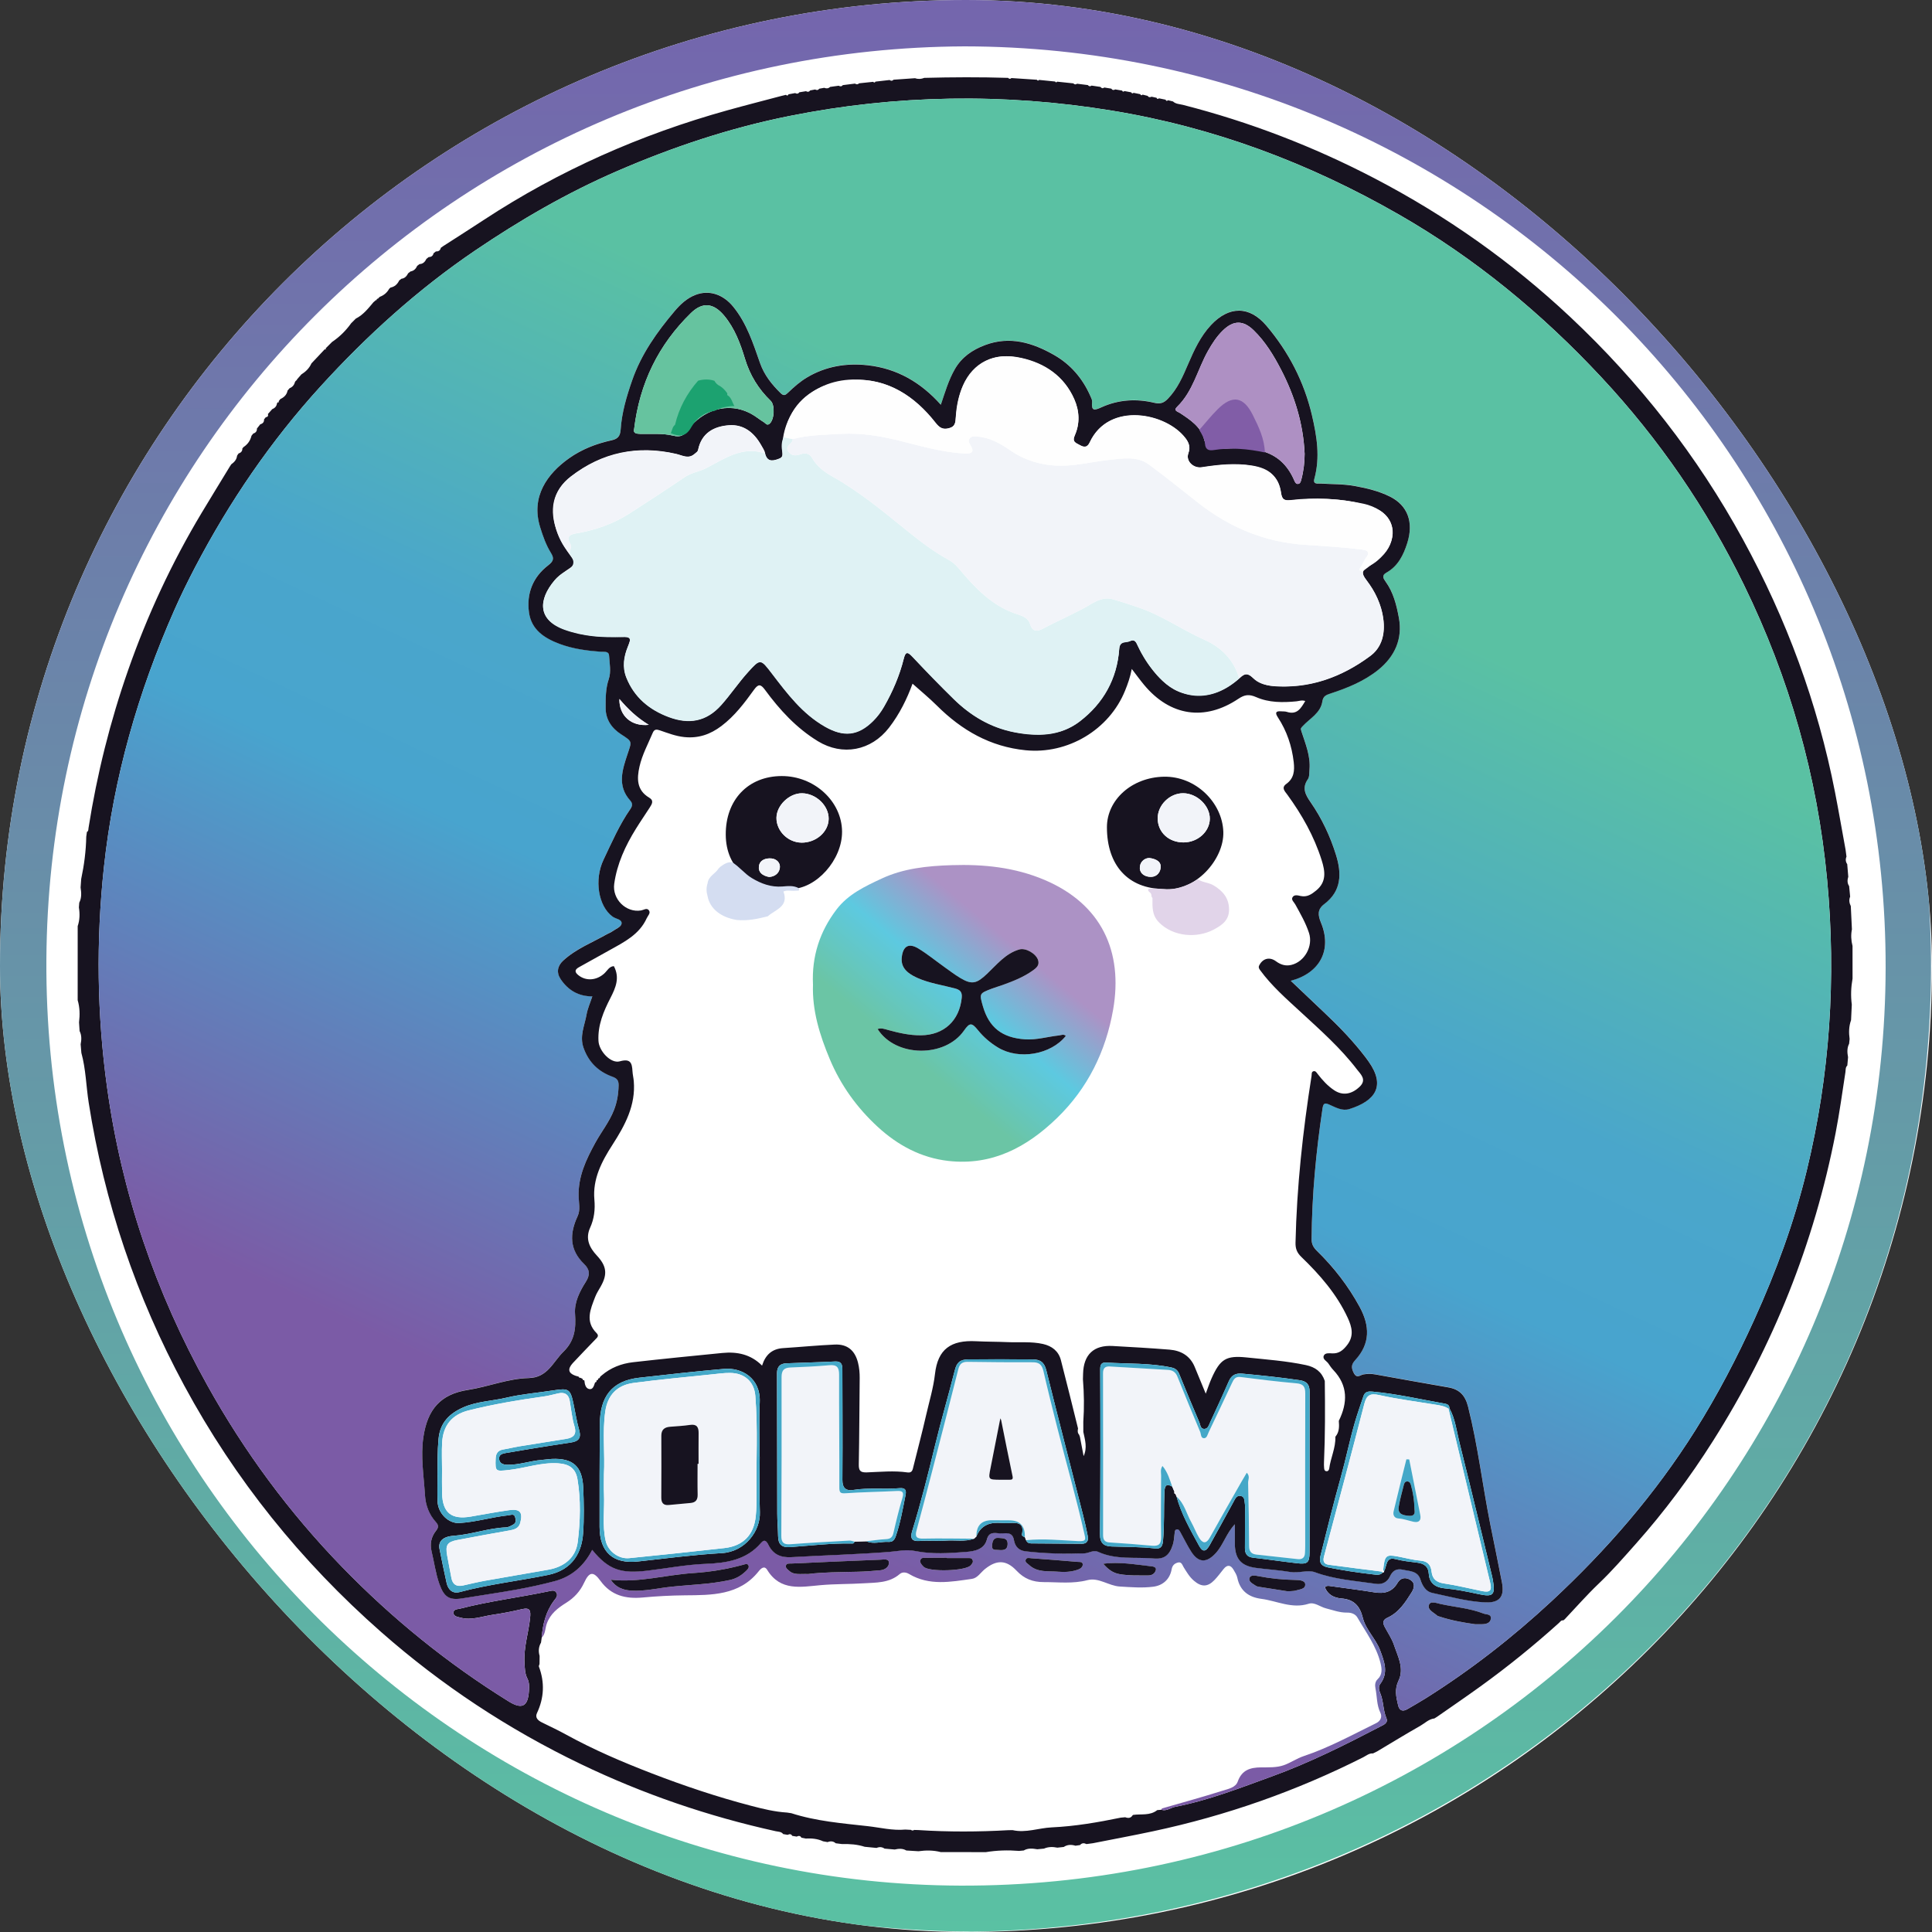 <svg width="250" height="250" viewBox="0 0 250 250" fill="none" xmlns="http://www.w3.org/2000/svg">
<rect x="0" y="0" width="250" height="250" fill="#333333" stroke="none"/>
<g clip-path="url(#clip0_820_10925)">
<rect width="250" height="250" rx="125" fill="white"/>
<path fill-rule="evenodd" clip-rule="evenodd" d="M-0.131 125.228C0.2 194.748 55.008 249.577 125.795 249.949V249.947C194.151 249.261 250.339 194.04 249.869 124.228C249.398 54.491 194.663 0.082 125.057 -0.051C54.848 -0.183 -0.457 55.959 -0.131 125.228ZM6.002 124.159C6.405 59.026 58.881 6.281 124.815 6C190.706 6.071 244.109 59.314 244 125.243C243.89 190.833 190.861 244.235 124.27 243.999C59.26 243.771 5.593 190.464 6.002 124.159Z" fill="url(#paint0_linear_820_10925)"/>
<path d="M239.032 111.848C239.077 112.382 239.122 112.915 239.166 113.447C239.039 113.865 239.016 114.276 239.277 114.662C239.321 115.118 239.366 115.574 239.408 116.028C239.23 116.448 239.298 116.855 239.493 117.25C239.54 118.254 239.589 119.255 239.637 120.256C239.491 120.98 239.531 121.697 239.716 122.41C239.716 123.815 239.716 125.221 239.719 126.627C239.519 127.743 239.472 128.867 239.622 129.995C239.589 130.665 239.559 131.337 239.526 132.007C239.239 132.802 239.223 133.617 239.338 134.445C239.317 134.649 239.296 134.852 239.277 135.054C238.99 135.616 239.025 136.206 239.138 136.8C239.105 137.16 239.075 137.517 239.042 137.877C238.783 138.117 238.842 138.45 238.795 138.751C238.388 141.377 238.033 144.01 237.525 146.621C234.746 160.897 229.444 174.161 221.669 186.444C218.702 191.133 215.401 195.576 211.712 199.729C210.137 201.504 208.585 203.286 206.864 204.929C205.324 206.398 203.918 208.008 202.453 209.555C202.385 209.576 202.338 209.619 202.31 209.682C202.021 209.607 201.901 209.851 201.739 209.997C198.494 212.924 195.104 215.667 191.563 218.224C189.713 219.56 187.827 220.845 185.955 222.152C185.84 222.225 185.725 222.296 185.612 222.366C184.881 222.446 184.38 222.984 183.785 223.321C181.904 224.388 180.061 225.521 178.204 226.628C178.025 226.715 177.849 226.802 177.672 226.891C177.169 226.847 176.802 227.185 176.405 227.387C167.746 231.759 158.673 234.949 149.188 236.968C146.607 237.518 144.009 238 141.418 238.513C141.141 238.55 140.865 238.586 140.588 238.623C140.28 238.468 139.996 238.466 139.753 238.75C139.558 238.778 139.363 238.807 139.168 238.835C138.639 238.677 138.126 238.675 137.647 238.997C137.369 239.028 137.094 239.056 136.819 239.086C136.231 238.966 135.648 238.964 135.086 239.211C134.8 239.239 134.513 239.265 134.226 239.293C133.629 239.197 133.031 239.117 132.472 239.451C132.272 239.47 132.072 239.488 131.872 239.507C130.433 239.39 128.999 239.43 127.572 239.665C125.625 239.665 123.681 239.662 121.737 239.66C120.784 239.413 119.82 239.413 118.849 239.549C118.325 239.517 117.803 239.486 117.281 239.453C116.802 239.171 116.294 239.206 115.779 239.326C115.339 239.289 114.9 239.249 114.462 239.211C114.135 238.981 113.79 238.969 113.428 239.122C112.915 239.072 112.403 239.023 111.892 238.974C110.938 238.661 109.953 238.595 108.958 238.621C108.685 238.586 108.413 238.553 108.14 238.518C107.825 238.231 107.468 238.219 107.089 238.367C106.894 238.332 106.699 238.299 106.506 238.264C105.787 237.925 105.022 237.866 104.242 237.906C104.063 237.871 103.884 237.836 103.706 237.801C103.555 237.523 103.339 237.526 103.092 237.655C102.899 237.624 102.707 237.591 102.516 237.561C102.37 237.283 102.154 237.316 101.921 237.427C101.728 237.394 101.533 237.361 101.341 237.328C101.105 237.001 100.715 237.032 100.391 236.961C91.649 235.032 83.242 232.157 75.165 228.276C65.763 223.758 57.144 218.067 49.322 211.184C38.949 202.057 30.407 191.46 23.835 179.284C17.628 167.784 13.502 155.598 11.478 142.689C11.142 140.54 11.111 138.349 10.528 136.238C10.498 135.867 10.467 135.498 10.436 135.129C10.552 134.546 10.58 133.968 10.3 133.415C10.277 133.044 10.251 132.67 10.227 132.299C10.345 131.33 10.333 130.371 10.051 129.426C10.051 126.229 10.051 123.035 10.053 119.84C10.323 119.048 10.342 118.24 10.208 117.419C10.225 117.215 10.239 117.01 10.255 116.806C10.58 116.176 10.53 115.51 10.429 114.841C10.455 114.471 10.481 114.105 10.507 113.738C10.888 111.937 11.128 110.118 11.161 108.273C11.189 108.064 11.219 107.854 11.248 107.648C11.466 107.542 11.426 107.33 11.454 107.144C12.552 100.18 14.252 93.365 16.582 86.71C19.07 79.609 22.225 72.813 26.097 66.358C27.296 64.36 28.519 62.374 29.73 60.383C29.793 60.284 29.857 60.186 29.92 60.089C30.311 59.809 30.625 59.478 30.677 58.968C30.741 58.874 30.802 58.78 30.863 58.688C31.183 58.58 31.378 58.378 31.361 58.018C31.423 57.99 31.462 57.943 31.477 57.877C32.029 57.522 32.391 57.031 32.542 56.387C32.615 56.293 32.69 56.201 32.763 56.11C33.078 56.006 33.264 55.804 33.245 55.454C33.386 55.275 33.527 55.094 33.668 54.915C33.988 54.817 34.192 54.629 34.169 54.267C34.242 54.175 34.315 54.086 34.387 53.996C34.63 53.956 34.747 53.832 34.665 53.576C34.853 53.364 35.041 53.152 35.229 52.941C35.584 52.8 35.805 52.553 35.847 52.163C35.904 52.142 35.937 52.102 35.951 52.043C36.092 52.092 36.127 52.05 36.057 51.918C36.132 51.822 36.207 51.728 36.282 51.634C36.764 51.413 37.11 51.077 37.213 50.536C37.303 50.435 37.392 50.332 37.479 50.231C37.869 50.083 38.083 49.784 38.187 49.391C38.236 49.333 38.288 49.274 38.337 49.215L38.431 49.218L38.401 49.128C38.601 48.9 38.8 48.675 39 48.446C39.565 48.094 40.025 47.645 40.298 47.027C40.874 46.413 41.45 45.802 42.026 45.191C42.165 45.257 42.205 45.221 42.137 45.08C42.414 44.803 42.689 44.526 42.967 44.248C43.942 43.595 44.761 42.779 45.442 41.825C45.645 41.625 45.844 41.425 46.044 41.225C47.006 40.739 47.652 39.911 48.322 39.11C48.428 39.018 48.532 38.929 48.638 38.837C48.678 38.837 48.715 38.832 48.755 38.83C48.739 38.809 48.722 38.788 48.706 38.769C48.781 38.741 48.837 38.689 48.875 38.618C48.917 38.618 48.96 38.618 49.002 38.618C48.988 38.595 48.974 38.571 48.96 38.548C49.037 38.524 49.098 38.477 49.143 38.409C49.674 38.216 50.079 37.871 50.354 37.377C50.413 37.321 50.471 37.267 50.53 37.213C51.069 37.107 51.424 36.778 51.656 36.296C51.751 36.221 51.844 36.145 51.939 36.073C52.381 36.021 52.63 35.727 52.818 35.36C52.919 35.281 53.02 35.203 53.121 35.125C53.549 35.053 53.815 34.787 53.984 34.404C54.085 34.326 54.184 34.251 54.285 34.173C54.741 34.159 54.995 33.875 55.181 33.499C55.279 33.421 55.378 33.341 55.475 33.264C55.811 33.264 56.027 33.108 56.105 32.772C56.208 32.692 56.309 32.612 56.41 32.533C56.749 32.554 56.968 32.408 57.041 32.067C57.149 31.992 57.255 31.917 57.36 31.841C59.117 30.711 60.882 29.59 62.629 28.442C72.372 22.051 82.901 17.401 94.113 14.277C96.431 13.631 98.764 13.039 101.089 12.42C101.291 12.371 101.496 12.322 101.698 12.272C101.841 12.406 101.957 12.399 102.032 12.202C102.321 12.148 102.608 12.096 102.895 12.044C103.099 12.159 103.285 12.159 103.428 11.943C103.718 11.896 104.007 11.847 104.296 11.8C104.505 11.922 104.689 11.903 104.839 11.701C105.051 11.661 105.262 11.619 105.474 11.579C105.681 11.694 105.866 11.68 106.015 11.478C106.229 11.44 106.443 11.403 106.654 11.363C106.929 11.473 107.185 11.468 107.411 11.247C107.783 11.196 108.154 11.144 108.526 11.092C108.725 11.212 108.906 11.205 109.062 11.015C109.586 10.949 110.113 10.883 110.637 10.817C110.823 10.944 111.001 10.949 111.168 10.78C111.777 10.716 112.386 10.65 112.993 10.587C113.101 10.719 113.2 10.707 113.289 10.561C113.898 10.491 114.507 10.42 115.116 10.352C115.295 10.488 115.466 10.491 115.624 10.314C116.555 10.248 117.483 10.183 118.412 10.119C118.812 10.265 119.209 10.234 119.599 10.077C123.213 9.983 126.827 9.966 130.438 10.077C130.577 10.218 130.725 10.248 130.88 10.1C131.978 10.173 133.078 10.246 134.174 10.319C134.259 10.451 134.35 10.472 134.456 10.34C135.147 10.411 135.839 10.479 136.528 10.549C136.608 10.681 136.697 10.693 136.798 10.568C137.496 10.641 138.192 10.714 138.888 10.787C139.034 10.94 139.194 10.97 139.37 10.834C139.836 10.893 140.301 10.949 140.764 11.008C140.903 11.177 141.063 11.219 141.249 11.076C141.634 11.132 142.02 11.191 142.403 11.247C142.542 11.433 142.704 11.473 142.897 11.323C143.2 11.372 143.503 11.421 143.804 11.471C143.936 11.675 144.11 11.692 144.31 11.572C144.606 11.621 144.902 11.671 145.199 11.72C145.269 11.873 145.366 11.915 145.5 11.783C145.793 11.837 146.085 11.892 146.376 11.946C146.452 12.091 146.548 12.138 146.682 12.011C146.971 12.07 147.261 12.129 147.55 12.188C147.625 12.345 147.724 12.378 147.853 12.244C148.067 12.296 148.281 12.35 148.493 12.402C148.631 12.599 148.808 12.62 149.014 12.514C149.228 12.559 149.442 12.606 149.654 12.651C149.725 12.815 149.826 12.855 149.967 12.724C150.254 12.782 150.538 12.841 150.825 12.898C150.893 13.072 150.996 13.109 151.138 12.97C151.354 13.022 151.568 13.074 151.782 13.126C152.144 13.469 152.64 13.462 153.08 13.572C161.72 15.784 169.984 18.967 177.891 23.092C187.136 27.916 195.581 33.875 203.18 41.009C212.142 49.424 219.626 58.998 225.532 69.797C231.168 80.1 235.198 90.981 237.45 102.511C237.934 104.991 238.362 107.481 238.818 109.965C238.856 110.261 238.896 110.555 238.934 110.849C238.785 111.197 238.818 111.528 239.042 111.839L239.032 111.848ZM146.569 234.886L146.626 234.848C147.677 234.7 148.812 234.973 149.746 234.228C149.92 234.211 150.094 234.197 150.27 234.181C150.94 234.404 151.464 233.92 152.064 233.802C156.388 232.965 160.472 231.357 164.588 229.862C169.441 228.104 174.04 225.791 178.611 223.415C179.062 223.18 179.666 222.954 179.396 222.319C178.958 221.292 179.043 220.157 178.618 219.136C178.453 218.739 178.317 218.283 178.606 217.898C179.697 216.443 179.135 215.027 178.596 213.572C178.032 212.052 176.737 210.907 176.349 209.346C175.968 207.804 175.197 206.969 173.589 206.84C172.641 206.763 171.806 206.37 171.442 205.378C171.701 205.15 171.936 205.209 172.164 205.239C174.059 205.505 175.961 205.74 177.849 206.048C179.132 206.257 180.155 206.006 180.849 204.812C181.237 204.144 181.883 204.066 182.478 204.424C183.169 204.837 183.019 205.486 182.657 206.062C181.843 207.36 181.011 208.662 179.546 209.327C178.888 209.626 178.921 210.023 179.196 210.542C179.598 211.302 180.103 212.028 180.374 212.834C180.877 214.332 181.74 215.881 180.976 217.465C180.43 218.593 180.663 219.583 180.912 220.643C181.079 221.346 181.493 221.525 182.128 221.153C182.904 220.697 183.689 220.26 184.451 219.781C190.293 216.109 195.713 211.889 200.77 207.193C207.882 200.592 214.193 193.317 219.363 185.097C222.255 180.499 224.761 175.696 227.013 170.734C229.844 164.5 232.181 158.114 233.789 151.482C236.794 139.099 237.622 126.556 236.432 113.856C235.179 100.452 231.549 87.733 225.659 75.667C220.846 65.806 214.7 56.831 207.196 48.792C199.482 40.527 190.858 33.407 181.044 27.775C169.436 21.113 157.076 16.466 143.84 14.306C129.914 12.035 116.012 12.237 102.168 15.006C94.471 16.546 87.069 19.012 79.863 22.136C73.374 24.949 67.296 28.471 61.465 32.429C54.085 37.438 47.511 43.383 41.509 49.967C35.041 57.062 29.678 64.927 25.234 73.424C24.294 75.225 23.396 77.052 22.575 78.911C17.864 89.571 14.69 100.636 13.444 112.269C12.423 121.784 12.55 131.253 13.857 140.707C15.748 154.374 20.123 167.218 26.843 179.276C31.627 187.863 37.411 195.7 44.25 202.75C50.73 209.428 57.913 215.253 65.827 220.164C67.534 221.221 68.317 220.834 68.444 218.824C68.479 218.276 68.505 217.714 68.246 217.211C67.907 216.558 67.912 215.86 67.87 215.154C67.75 213.173 68.399 211.29 68.596 209.346C68.688 208.434 68.62 207.969 67.527 208.227C66.276 208.526 65.006 208.768 63.732 208.956C62.356 209.158 61.005 209.706 59.58 209.318C59.215 209.219 58.698 209.172 58.679 208.718C58.656 208.204 59.199 208.244 59.556 208.152C63.344 207.176 67.23 206.706 71.053 205.9C71.392 205.829 71.784 205.707 72.001 206.097C72.234 206.518 71.921 206.819 71.683 207.134C70.623 208.554 70.228 210.199 70.094 211.927C70.066 212.136 70.035 212.343 70.007 212.552C69.694 213.1 69.652 213.676 69.826 214.275C69.821 214.626 69.819 214.978 69.814 215.328C69.786 215.439 69.704 215.568 69.734 215.653C70.498 217.7 70.414 219.696 69.48 221.682C69.212 222.256 69.607 222.627 70.118 222.879C71.161 223.393 72.219 223.887 73.237 224.449C76.804 226.412 80.54 228.008 84.325 229.468C88.529 231.089 92.808 232.523 97.174 233.666C98.707 234.068 100.24 234.446 101.83 234.543C102.018 234.571 102.206 234.599 102.394 234.627C105.606 235.664 108.958 235.932 112.278 236.303C113.891 236.484 115.504 236.898 117.152 236.745C117.394 236.757 117.636 236.771 117.876 236.783C118.01 236.893 118.149 236.891 118.29 236.794C118.471 236.799 118.652 236.804 118.831 236.809C122.717 237.062 126.606 237.044 130.495 236.825C130.676 236.825 130.857 236.823 131.038 236.82C132.756 237.208 134.4 236.541 136.081 236.463C139.104 236.324 142.062 235.814 145.013 235.205C145.21 235.187 145.405 235.168 145.603 235.151C145.989 235.295 146.332 235.281 146.569 234.883V234.886Z" fill="#171320"/>
<path d="M70.09 211.93C70.224 210.2 70.621 208.557 71.679 207.137C71.917 206.82 72.23 206.521 71.997 206.1C71.781 205.71 71.388 205.832 71.049 205.903C67.229 206.709 63.34 207.179 59.552 208.155C59.195 208.246 58.652 208.206 58.675 208.721C58.694 209.177 59.211 209.222 59.576 209.321C61.001 209.709 62.352 209.163 63.728 208.959C65 208.771 66.269 208.529 67.523 208.23C68.614 207.969 68.684 208.437 68.592 209.349C68.395 211.291 67.746 213.173 67.866 215.157C67.908 215.863 67.906 216.558 68.242 217.214C68.503 217.717 68.475 218.279 68.439 218.827C68.312 220.837 67.53 221.227 65.823 220.167C57.909 215.256 50.726 209.431 44.246 202.753C37.407 195.703 31.623 187.869 26.839 179.279C20.119 167.218 15.741 154.377 13.853 140.71C12.546 131.256 12.419 121.785 13.44 112.272C14.686 100.641 17.86 89.576 22.571 78.914C23.392 77.057 24.29 75.228 25.23 73.427C29.674 64.93 35.039 57.065 41.505 49.97C47.507 43.386 54.081 37.441 61.461 32.432C67.292 28.474 73.37 24.952 79.859 22.139C87.065 19.015 94.464 16.551 102.164 15.009C116.008 12.238 129.912 12.036 143.836 14.309C157.072 16.469 169.432 21.116 181.04 27.778C190.854 33.41 199.478 40.53 207.192 48.795C214.696 56.834 220.842 65.809 225.655 75.67C231.545 87.736 235.175 100.455 236.428 113.858C237.615 126.559 236.788 139.104 233.785 151.485C232.175 158.119 229.84 164.506 227.009 170.737C224.757 175.699 222.251 180.499 219.359 185.1C214.189 193.32 207.878 200.595 200.766 207.196C195.706 211.892 190.289 216.109 184.447 219.783C183.685 220.263 182.897 220.7 182.124 221.156C181.491 221.53 181.075 221.349 180.908 220.646C180.659 219.588 180.426 218.596 180.972 217.468C181.736 215.884 180.873 214.335 180.37 212.837C180.099 212.033 179.594 211.307 179.192 210.545C178.917 210.026 178.884 209.629 179.542 209.33C181.007 208.665 181.837 207.363 182.653 206.065C183.015 205.489 183.165 204.84 182.474 204.427C181.879 204.069 181.233 204.149 180.845 204.814C180.151 206.006 179.128 206.26 177.845 206.051C175.957 205.743 174.055 205.508 172.16 205.242C171.932 205.209 171.697 205.151 171.438 205.381C171.8 206.373 172.637 206.766 173.585 206.843C175.19 206.975 175.961 207.807 176.345 209.349C176.73 210.91 178.028 212.057 178.592 213.575C179.133 215.03 179.693 216.445 178.602 217.901C178.313 218.286 178.449 218.744 178.614 219.139C179.039 220.16 178.954 221.295 179.392 222.322C179.662 222.957 179.06 223.182 178.607 223.418C174.038 225.794 169.437 228.105 164.584 229.865C160.465 231.358 156.384 232.966 152.06 233.805C151.46 233.92 150.936 234.404 150.264 234.183C150.304 234.122 150.334 234.019 150.388 234.005C152.984 233.25 155.596 232.543 158.17 231.725C158.895 231.494 159.88 231.325 160.162 230.535C160.7 229.031 161.779 228.711 163.176 228.699C164.159 228.692 165.203 228.737 166.101 228.424C166.987 228.116 167.803 227.536 168.718 227.233C171.981 226.144 174.986 224.485 178.059 222.983C178.635 222.701 178.889 222.176 178.616 221.615C178.132 220.618 178.197 219.534 177.988 218.498C177.906 218.086 177.911 217.621 178.268 217.287C178.912 216.683 178.816 215.924 178.639 215.204C178.099 213.009 176.749 211.211 175.642 209.297C175.381 208.848 174.849 208.658 174.313 208.67C173.356 208.688 172.47 208.345 171.57 208.117C170.822 207.927 170.105 207.283 169.343 207.525C167.178 208.216 165.24 207.153 163.204 206.888C161.584 206.676 160.465 205.865 160.11 204.168C160.033 203.797 159.812 203.444 159.612 203.11C159.238 202.487 158.801 202.445 158.33 203.03C157.94 203.517 157.569 204.022 157.138 204.469C156.261 205.376 155.455 205.374 154.489 204.542C153.913 204.046 153.546 203.411 153.153 202.779C152.996 202.525 152.892 202.052 152.401 202.196C151.961 202.325 151.7 202.57 151.606 203.084C151.369 204.382 150.449 205.165 149.231 205.32C147.807 205.503 146.351 205.383 144.903 205.296C143.452 205.209 142.18 204.088 140.711 204.471C138.83 204.963 136.961 204.72 135.075 204.723C133.639 204.725 132.531 204.297 131.544 203.249C130.201 201.824 128.955 201.822 127.439 203.044C126.896 203.482 126.484 204.203 125.777 204.304C123.026 204.695 120.244 205.228 117.635 203.674C117.233 203.435 116.762 203.388 116.419 203.684C115.058 204.859 113.37 204.777 111.766 204.878C109.906 204.993 108.04 204.953 106.173 205.12C103.648 205.346 100.982 205.933 99.275 203.141C98.898 202.525 98.445 202.976 98.151 203.348C95.663 206.469 92.045 206.404 88.633 206.434C86.799 206.451 84.982 206.549 83.172 206.716C80.948 206.921 79.076 206.455 77.71 204.575C76.779 203.291 76.255 203.35 75.578 204.817C75.072 205.912 74.294 206.756 73.276 207.393C72.183 208.077 71.197 208.818 70.739 210.141C70.532 210.733 70.588 211.448 70.078 211.932L70.09 211.93ZM167.011 126.902C170.841 125.901 172.385 122.864 170.935 119.368C170.526 118.386 170.458 117.65 171.367 116.966C173.615 115.274 173.624 113.005 172.884 110.617C172.129 108.179 171.045 105.878 169.588 103.779C168.922 102.82 168.443 101.945 169.24 100.812C169.461 100.497 169.414 99.983 169.451 99.557C169.602 97.804 168.925 96.21 168.403 94.602C168.273 94.207 168.346 94.191 168.57 93.948C169.496 92.94 170.89 92.261 171.118 90.74C171.224 90.039 171.631 89.898 172.181 89.72C174.382 89 176.526 88.126 178.346 86.664C180.492 84.936 181.527 82.654 181.014 79.903C180.711 78.274 180.306 76.624 179.291 75.228C178.997 74.826 178.771 74.436 179.404 74.081C180.908 73.239 181.614 71.803 182.105 70.249C182.961 67.544 182.145 65.388 179.886 64.253C178.444 63.529 176.897 63.164 175.322 62.873C173.85 62.603 172.362 62.643 170.881 62.556C170.535 62.534 169.87 62.704 170.081 61.933C170.845 59.157 170.406 56.434 169.769 53.712C168.748 49.366 166.747 45.504 163.872 42.121C161.678 39.54 159.038 39.552 156.713 42.039C155.359 43.487 154.531 45.264 153.762 47.065C153.071 48.682 152.384 50.295 151.119 51.59C150.597 52.126 150.13 52.288 149.368 52.105C147.04 51.545 144.71 51.693 142.531 52.688C141.553 53.134 141.209 53.139 141.322 51.973C141.346 51.726 141.193 51.451 141.085 51.204C140.09 48.952 138.548 47.142 136.42 45.927C133.627 44.331 130.683 43.424 127.46 44.639C125.824 45.257 124.462 46.186 123.562 47.749C122.748 49.166 122.297 50.72 121.747 52.354C119.158 49.455 116.071 47.669 112.3 47.248C109.544 46.94 106.895 47.368 104.468 48.802C103.554 49.343 102.759 50.043 101.997 50.774C101.68 51.08 101.447 51.27 101.031 50.866C99.874 49.733 98.889 48.506 98.346 46.945C97.46 44.401 96.637 41.823 94.89 39.679C93.585 38.076 91.775 37.451 89.985 38.147C88.911 38.565 88.064 39.341 87.324 40.215C85.029 42.928 82.988 45.791 81.806 49.199C81.084 51.277 80.461 53.379 80.317 55.567C80.259 56.472 79.899 56.792 79.128 56.959C77.162 57.391 75.3 58.108 73.657 59.272C70.838 61.267 68.668 64.227 69.9 68.204C70.262 69.375 70.659 70.501 71.299 71.535C71.724 72.222 71.647 72.591 70.936 73.136C68.959 74.652 68.113 76.793 68.456 79.238C68.769 81.46 70.424 82.555 72.403 83.298C74.15 83.954 75.954 84.191 77.79 84.323C78.18 84.351 78.775 84.203 78.817 84.819C78.886 85.825 79.095 86.925 78.787 87.83C78.359 89.085 78.378 90.317 78.373 91.57C78.368 93.084 79.149 94.207 80.383 95.006C81.86 95.963 81.759 95.902 81.225 97.507C80.55 99.538 79.812 101.652 81.566 103.586C81.865 103.915 81.853 104.266 81.589 104.642C80.155 106.698 79.165 108.99 78.096 111.245C76.887 113.788 77.395 117.236 79.288 118.604C79.701 118.905 80.548 118.936 80.428 119.535C80.348 119.935 79.636 120.217 79.191 120.532C79.003 120.666 78.773 120.741 78.568 120.856C76.638 121.954 74.531 122.756 72.864 124.298C72.124 124.982 71.985 125.84 72.547 126.674C73.525 128.134 74.882 128.917 76.652 128.912C76.379 129.749 76.038 130.489 75.904 131.265C75.66 132.68 74.971 134.034 75.514 135.567C76.182 137.45 77.442 138.658 79.269 139.316C79.831 139.518 80.059 139.786 80.049 140.411C80.031 141.519 79.864 142.565 79.457 143.608C78.857 145.148 77.825 146.424 77.042 147.849C75.85 150.023 74.802 152.216 74.877 154.797C74.9 155.639 75.129 156.542 74.752 157.345C73.692 159.607 73.671 161.694 75.592 163.544C76.304 164.231 76.396 164.922 75.82 165.829C75.025 167.082 74.306 168.492 74.414 169.983C74.552 171.87 74.367 173.473 72.921 174.884C71.555 176.216 70.875 178.243 68.416 178.304C65.74 178.37 63.208 179.427 60.559 179.836C57.001 180.387 55.322 182.354 54.789 185.946C54.417 188.449 54.843 190.934 54.993 193.423C55.073 194.749 55.518 195.957 56.416 196.945C56.804 197.37 56.731 197.676 56.423 198.061C55.797 198.849 55.614 199.756 55.849 200.717C56.19 202.121 56.362 203.557 56.853 204.932C57.462 206.641 58.118 207.092 59.874 206.803C62.178 206.425 64.49 206.103 66.787 205.684C68.465 205.381 70.139 205.024 71.785 204.582C73.986 203.992 75.587 202.588 76.636 200.536C78.766 203.155 80.386 203.637 83.809 203.223C86.325 202.92 88.819 202.44 91.373 202.342C94.006 202.238 96.615 201.839 98.492 199.629C98.962 199.077 99.228 199.474 99.434 199.888C100.053 201.131 101.045 201.559 102.411 201.479C106.627 201.234 110.854 201.131 115.062 200.8C116.219 200.708 117.228 200.44 118.495 200.694C120.604 201.119 122.866 200.969 125.041 200.797C126.047 200.72 127.371 200.51 127.707 199.192C127.975 198.15 128.723 198.353 129.364 198.402C130.053 198.454 131.003 198.066 131.208 199.276C131.342 200.076 131.819 200.616 132.684 200.717C135.216 201.018 137.758 201.077 140.302 200.99C140.908 200.969 141.475 200.501 142.117 200.797C144.412 201.848 146.885 201.441 149.278 201.651C150.696 201.775 151.34 201.213 151.775 199.838C151.914 199.399 151.938 198.919 151.992 198.456C152.02 198.221 152.003 197.936 152.276 197.885C152.549 197.833 152.664 198.108 152.775 198.308C153.233 199.126 153.64 199.977 154.145 200.767C155.098 202.255 156.158 202.241 157.336 200.943C158.307 199.876 158.669 198.428 159.79 197.22C159.79 198.193 159.786 198.964 159.79 199.732C159.802 201.693 160.587 202.61 162.527 202.868C163.999 203.063 165.49 203.15 166.952 203.395C168.048 203.578 169.251 203.091 170.164 203.43C172.729 204.38 175.393 204.537 178.035 204.93C178.9 205.059 179.554 204.659 179.867 203.968C180.236 203.15 180.802 202.934 181.548 203.106C182.418 203.308 183.459 203.232 183.821 204.413C184.054 205.176 184.522 205.936 185.321 206.103C187.602 206.58 189.861 207.231 192.205 207.33C194.039 207.407 194.709 206.594 194.361 204.775C193.877 202.243 193.346 199.721 192.84 197.194C191.834 192.14 191.242 187.013 189.972 182.004C189.605 180.558 188.872 179.757 187.419 179.51C184.259 178.971 181.106 178.391 177.951 177.829C177.447 177.74 176.947 177.744 176.434 177.829C176.016 177.9 175.578 178.426 175.174 177.629C174.833 176.955 174.866 176.527 175.362 175.991C177.339 173.852 177.271 171.534 175.938 169.089C174.466 166.388 172.611 163.981 170.413 161.845C169.959 161.403 169.719 160.975 169.724 160.326C169.762 154.645 170.3 149.008 171.142 143.392C171.252 142.661 171.494 142.689 172.042 142.931C172.856 143.289 173.693 143.782 174.612 143.493C178.009 142.431 179.314 140.48 177.102 137.349C176.965 137.158 176.829 136.965 176.688 136.78C175.115 134.723 173.331 132.859 171.447 131.089C170.004 129.732 168.574 128.364 167.015 126.883L167.011 126.902ZM79.022 204.413C79.666 205.393 80.585 205.752 81.679 205.823C83.414 205.933 85.097 205.51 86.799 205.329C89.355 205.057 91.939 205.007 94.462 204.448C95.332 204.255 96.037 203.794 96.648 203.169C96.815 202.997 96.966 202.774 96.834 202.541C96.686 202.28 96.432 202.41 96.206 202.471C94.055 203.059 91.873 203.411 89.637 203.559C86.111 203.79 82.647 204.833 79.02 204.413H79.022ZM104.567 203.679C106.528 203.437 108.71 203.432 110.892 203.388C111.903 203.366 112.914 203.294 113.92 203.195C114.508 203.136 115.058 202.76 115.025 202.191C114.994 201.655 114.331 201.81 113.943 201.827C110.085 201.975 106.229 202.151 102.373 202.325C102.117 202.337 101.762 202.259 101.689 202.61C101.628 202.906 101.924 203.091 102.112 203.263C102.764 203.86 103.584 203.627 104.565 203.681L104.567 203.679ZM190.886 210.174C191.378 210.174 191.573 210.174 191.768 210.174C192.316 210.169 192.866 210.014 192.916 209.424C192.965 208.843 192.337 208.94 191.961 208.794C190.165 208.094 188.241 207.964 186.382 207.553C185.893 207.445 185.091 207.125 184.901 207.685C184.687 208.312 185.512 208.646 185.954 209.05C186.034 209.123 186.163 209.147 186.274 209.184C187.87 209.713 189.516 209.986 190.884 210.176L190.886 210.174ZM166.642 205.917C167.121 205.875 167.408 205.896 167.662 205.816C168.16 205.661 168.95 205.642 168.894 204.988C168.849 204.49 168.106 204.455 167.615 204.445C166.009 204.417 164.424 204.262 162.847 203.956C162.442 203.879 161.836 203.75 161.69 204.185C161.523 204.68 162.113 204.925 162.482 205.186C162.574 205.252 162.694 205.296 162.807 205.315C164.149 205.529 165.494 205.738 166.642 205.917ZM122.544 201.615C122.544 201.604 122.544 201.589 122.544 201.578C121.683 201.578 120.823 201.561 119.965 201.587C119.673 201.596 119.264 201.493 119.123 201.827C118.968 202.196 119.292 202.506 119.518 202.734C120.221 203.446 124.937 203.289 125.6 202.567C125.786 202.363 125.983 202.154 125.852 201.848C125.734 201.578 125.471 201.618 125.245 201.615C124.347 201.611 123.447 201.615 122.548 201.615H122.544ZM136.879 203.374C137.781 203.446 138.673 203.411 139.526 203.091C139.82 202.981 140.121 202.758 140.104 202.424C140.086 202.055 139.7 202.128 139.453 202.107C137.438 201.937 135.423 201.773 133.406 201.629C133.166 201.613 132.804 201.5 132.712 201.862C132.635 202.172 132.948 202.302 133.143 202.485C134.222 203.503 135.588 203.28 136.879 203.371V203.374ZM142.752 202.353C143.41 203.089 143.993 203.54 144.865 203.693C146.112 203.914 147.353 203.851 148.599 203.862C149.065 203.867 149.457 203.606 149.568 203.155C149.652 202.809 149.276 202.711 149.02 202.685C146.988 202.476 144.964 202.062 142.752 202.356V202.353ZM129.24 200.572C129.938 200.635 130.371 200.515 130.385 199.812C130.401 198.975 129.774 199.067 129.252 199.008C128.518 198.924 128.415 199.5 128.372 199.982C128.304 200.738 128.955 200.508 129.24 200.572Z" fill="url(#paint1_linear_820_10925)"/>
<path d="M167.012 126.901C168.57 128.38 170.002 129.75 171.443 131.107C173.327 132.879 175.111 134.741 176.684 136.797C176.828 136.983 176.964 137.174 177.098 137.366C179.313 140.497 178.005 142.448 174.608 143.511C173.686 143.8 172.852 143.306 172.038 142.949C171.49 142.709 171.248 142.679 171.138 143.41C170.296 149.026 169.758 154.662 169.72 160.344C169.715 160.99 169.955 161.418 170.409 161.862C172.607 164.002 174.462 166.406 175.934 169.107C177.267 171.552 177.335 173.867 175.358 176.009C174.864 176.545 174.829 176.972 175.17 177.647C175.572 178.444 176.012 177.917 176.43 177.847C176.943 177.762 177.441 177.758 177.947 177.847C181.102 178.409 184.255 178.987 187.415 179.528C188.868 179.777 189.601 180.576 189.968 182.022C191.235 187.028 191.83 192.158 192.836 197.211C193.34 199.738 193.873 202.261 194.358 204.792C194.706 206.609 194.035 207.425 192.202 207.347C189.858 207.246 187.598 206.598 185.317 206.12C184.518 205.954 184.053 205.194 183.817 204.43C183.458 203.25 182.414 203.326 181.544 203.123C180.799 202.952 180.234 203.166 179.863 203.986C179.55 204.677 178.897 205.077 178.031 204.947C175.389 204.555 172.725 204.397 170.16 203.448C169.247 203.109 168.044 203.596 166.948 203.412C165.486 203.168 163.995 203.081 162.523 202.886C160.584 202.63 159.798 201.711 159.787 199.75C159.782 198.979 159.787 198.211 159.787 197.237C158.667 198.446 158.303 199.891 157.332 200.961C156.154 202.258 155.094 202.272 154.141 200.784C153.636 199.997 153.232 199.144 152.771 198.326C152.658 198.126 152.545 197.851 152.272 197.903C152 197.954 152.014 198.239 151.988 198.474C151.934 198.937 151.91 199.416 151.772 199.856C151.337 201.231 150.692 201.793 149.275 201.668C146.881 201.459 144.405 201.866 142.113 200.815C141.469 200.521 140.905 200.989 140.298 201.008C137.754 201.092 135.213 201.036 132.68 200.735C131.817 200.632 131.34 200.093 131.204 199.294C130.999 198.086 130.047 198.474 129.361 198.42C128.719 198.37 127.971 198.166 127.703 199.21C127.364 200.526 126.043 200.735 125.037 200.815C122.86 200.984 120.598 201.135 118.491 200.712C117.222 200.455 116.215 200.726 115.059 200.817C110.85 201.146 106.623 201.252 102.407 201.497C101.041 201.577 100.047 201.149 99.431 199.905C99.224 199.492 98.958 199.094 98.488 199.647C96.612 201.856 94.002 202.256 91.369 202.359C88.818 202.458 86.323 202.938 83.805 203.241C80.382 203.655 78.762 203.17 76.632 200.554C75.583 202.609 73.984 204.012 71.781 204.6C70.135 205.039 68.462 205.396 66.783 205.702C64.486 206.118 62.175 206.44 59.87 206.821C58.117 207.11 57.458 206.659 56.849 204.95C56.36 203.575 56.186 202.136 55.845 200.735C55.613 199.774 55.794 198.866 56.419 198.079C56.727 197.691 56.8 197.388 56.412 196.962C55.511 195.975 55.069 194.764 54.989 193.441C54.839 190.952 54.413 188.467 54.785 185.964C55.319 182.372 56.997 180.404 60.555 179.854C63.204 179.443 65.737 178.385 68.412 178.322C70.871 178.263 71.551 176.234 72.917 174.901C74.365 173.491 74.549 171.888 74.41 170C74.302 168.508 75.019 167.1 75.816 165.847C76.392 164.939 76.302 164.251 75.588 163.562C73.667 161.712 73.69 159.627 74.748 157.363C75.125 156.559 74.897 155.659 74.873 154.815C74.798 152.234 75.846 150.041 77.038 147.867C77.819 146.44 78.853 145.166 79.453 143.626C79.86 142.582 80.027 141.536 80.046 140.429C80.057 139.804 79.827 139.536 79.265 139.334C77.438 138.676 76.176 137.467 75.51 135.585C74.967 134.054 75.656 132.698 75.9 131.283C76.034 130.507 76.375 129.767 76.648 128.93C74.878 128.935 73.519 128.152 72.543 126.692C71.984 125.855 72.122 125 72.861 124.316C74.527 122.774 76.634 121.972 78.564 120.874C78.769 120.759 78.999 120.684 79.187 120.55C79.632 120.235 80.344 119.953 80.424 119.553C80.542 118.954 79.698 118.921 79.284 118.622C77.391 117.254 76.883 113.806 78.092 111.262C79.164 109.008 80.151 106.719 81.585 104.659C81.849 104.283 81.858 103.931 81.562 103.604C79.808 101.669 80.546 99.556 81.221 97.525C81.755 95.92 81.856 95.978 80.379 95.024C79.145 94.225 78.367 93.104 78.369 91.588C78.371 90.335 78.355 89.103 78.783 87.848C79.091 86.943 78.882 85.843 78.814 84.836C78.771 84.221 78.176 84.369 77.786 84.34C75.95 84.206 74.147 83.969 72.4 83.316C70.42 82.573 68.762 81.477 68.452 79.256C68.109 76.811 68.955 74.67 70.933 73.154C71.643 72.608 71.72 72.239 71.295 71.553C70.655 70.519 70.258 69.393 69.896 68.222C68.664 64.245 70.834 61.285 73.653 59.29C75.296 58.128 77.158 57.409 79.124 56.977C79.893 56.807 80.255 56.49 80.314 55.585C80.457 53.397 81.08 51.295 81.802 49.217C82.984 45.809 85.025 42.946 87.32 40.233C88.061 39.358 88.907 38.583 89.981 38.164C91.768 37.468 93.581 38.094 94.886 39.697C96.63 41.841 97.453 44.419 98.342 46.963C98.888 48.526 99.87 49.751 101.027 50.884C101.441 51.29 101.674 51.097 101.993 50.792C102.755 50.061 103.55 49.36 104.464 48.82C106.891 47.386 109.54 46.96 112.296 47.266C116.07 47.687 119.154 49.473 121.743 52.372C122.295 50.738 122.744 49.184 123.558 47.767C124.456 46.203 125.82 45.275 127.456 44.657C130.68 43.441 133.623 44.349 136.416 45.945C138.542 47.16 140.086 48.97 141.081 51.222C141.189 51.469 141.342 51.744 141.318 51.991C141.206 53.157 141.549 53.152 142.527 52.705C144.706 51.711 147.036 51.563 149.364 52.122C150.126 52.306 150.594 52.144 151.116 51.608C152.378 50.312 153.065 48.7 153.758 47.083C154.529 45.282 155.355 43.503 156.709 42.057C159.037 39.572 161.677 39.561 163.868 42.139C166.741 45.522 168.744 49.384 169.765 53.73C170.404 56.452 170.842 59.174 170.077 61.95C169.866 62.721 170.531 62.552 170.877 62.573C172.358 62.663 173.846 62.62 175.318 62.891C176.893 63.18 178.44 63.547 179.882 64.271C182.141 65.406 182.957 67.561 182.101 70.267C181.61 71.821 180.904 73.257 179.4 74.099C178.767 74.451 178.993 74.841 179.287 75.246C180.303 76.642 180.707 78.292 181.01 79.921C181.523 82.671 180.488 84.954 178.342 86.682C176.524 88.144 174.378 89.018 172.177 89.737C171.627 89.918 171.22 90.057 171.114 90.758C170.886 92.281 169.492 92.958 168.566 93.966C168.342 94.208 168.272 94.225 168.399 94.62C168.921 96.228 169.598 97.821 169.447 99.575C169.41 100 169.457 100.515 169.236 100.83C168.441 101.963 168.921 102.84 169.584 103.797C171.041 105.896 172.125 108.199 172.88 110.635C173.621 113.023 173.611 115.291 171.364 116.984C170.456 117.668 170.524 118.404 170.931 119.386C172.382 122.882 170.837 125.919 167.007 126.92L167.012 126.901ZM77.184 178.66L77.236 178.592C77.361 178.601 77.41 178.54 77.391 178.42C77.436 178.409 77.462 178.383 77.471 178.338C77.589 178.355 77.64 178.305 77.621 178.188C77.666 178.178 77.697 178.15 77.711 178.105C77.76 178.063 77.81 178.021 77.857 177.978C79.023 176.977 80.41 176.444 81.905 176.272C85.749 175.835 89.6 175.456 93.452 175.075C95.361 174.887 97.134 175.226 98.61 176.709C99.057 175.287 99.922 174.535 101.34 174.445C103.564 174.304 105.786 174.083 108.012 173.985C109.656 173.912 110.634 174.746 111.029 176.345C111.189 176.996 111.25 177.649 111.243 178.319C111.203 182.036 111.198 185.752 111.128 189.466C111.113 190.272 111.29 190.557 112.157 190.526C113.911 190.465 115.672 190.279 117.426 190.531C118.056 190.62 118.096 190.167 118.202 189.741C118.745 187.541 119.333 185.35 119.834 183.141C120.238 181.361 120.777 179.626 120.988 177.781C121.353 174.579 123.041 173.383 126.304 173.555C127.67 173.625 129.041 173.611 130.409 173.672C131.93 173.74 133.466 173.571 134.968 173.912C136.115 174.173 136.973 174.826 137.277 175.992C138.041 178.935 138.76 181.892 139.496 184.842C139.44 185.127 139.416 185.407 139.635 185.646C139.67 185.74 139.706 185.832 139.741 185.926L140.22 188.42C140.719 187.336 140.399 186.319 140.183 185.294C140.183 184.859 140.18 184.422 140.178 183.987C140.307 182.149 140.277 180.31 140.131 178.472C140.138 178.237 140.145 178.004 140.15 177.769C140.209 175.289 141.532 174.032 143.975 174.17C146.43 174.309 148.887 174.443 151.337 174.643C152.827 174.765 154.005 175.437 154.605 176.904C155.058 178.018 155.524 179.128 156.022 180.339C156.295 179.617 156.504 178.963 156.784 178.34C157.892 175.872 158.644 175.376 161.315 175.654C163.873 175.922 166.443 176.103 168.972 176.639C170.2 176.9 171.027 177.508 171.427 178.693C171.472 182.203 171.481 185.71 171.324 189.217C171.314 189.45 171.316 189.685 171.338 189.917C171.354 190.105 171.368 190.331 171.613 190.371C171.853 190.409 171.975 190.218 172.001 190.033C172.177 188.65 172.845 187.365 172.795 185.94L172.814 185.891C173.32 185.289 173.296 184.574 173.242 183.855C174.392 181.514 174.446 179.292 172.53 177.278C172.29 177.024 172.085 176.73 171.893 176.439C171.669 176.103 171.086 175.879 171.305 175.409C171.476 175.04 172.01 175.108 172.386 175.127C173.273 175.169 173.802 174.711 174.317 174.051C175.243 172.863 174.937 171.698 174.396 170.527C172.976 167.457 170.79 164.958 168.389 162.641C167.827 162.098 167.623 161.576 167.639 160.805C167.802 153.558 168.584 146.372 169.715 139.221C169.751 139.005 169.673 138.706 169.955 138.619C170.228 138.537 170.367 138.791 170.503 138.969C171.126 139.778 171.806 140.53 172.668 141.094C173.745 141.8 174.902 141.614 175.939 140.622C176.9 139.703 176.059 138.995 175.598 138.394C173.48 135.62 170.872 133.316 168.316 130.958C166.464 129.25 164.555 127.59 163.052 125.528C162.803 125.188 162.871 125.035 163.005 124.804C163.478 123.993 164.324 123.808 165.114 124.391C165.725 124.84 166.36 125.035 167.094 124.861C168.817 124.452 169.941 122.428 169.386 120.728C168.958 119.421 168.274 118.237 167.613 117.04C167.449 116.739 167.059 116.453 167.247 116.114C167.468 115.717 167.959 115.867 168.309 115.943C169.142 116.116 169.708 115.724 170.308 115.235C171.69 114.107 171.469 112.722 171.016 111.288C170.04 108.202 168.472 105.426 166.574 102.821C166.257 102.386 165.761 101.933 166.447 101.439C167.454 100.715 167.531 99.716 167.407 98.618C167.167 96.524 166.508 94.58 165.352 92.817C164.947 92.199 165.109 91.985 165.803 92.046C166.036 92.067 166.285 92.041 166.501 92.112C167.839 92.544 168.34 91.656 168.9 90.708C168.441 90.565 168.107 90.715 167.762 90.751C165.994 90.925 164.2 90.929 162.568 90.215C161.639 89.808 161.066 89.874 160.245 90.424C155.881 93.35 151.402 92.662 148.045 88.623C147.532 88.007 147.062 87.354 146.451 86.559C146.242 87.65 145.929 88.515 145.583 89.368C143.531 94.446 138.156 97.624 132.725 97.083C128.136 96.627 124.444 94.498 121.242 91.312C120.226 90.302 119.112 89.39 118.082 88.468C117.386 90.382 116.422 92.375 115.044 94.157C112.724 97.159 109.019 97.854 105.837 95.913C103.047 94.208 100.893 91.858 98.986 89.26C98.438 88.513 98.123 88.482 97.571 89.249C96.337 90.96 95.072 92.643 93.353 93.943C91.909 95.034 90.376 95.565 88.55 95.377C87.435 95.261 86.427 94.864 85.397 94.512C84.952 94.359 84.665 94.347 84.461 94.834C83.854 96.272 83.1 97.657 82.752 99.187C82.399 100.743 82.373 102.248 84.002 103.214C84.661 103.604 84.348 104.065 84.071 104.5C83.483 105.419 82.86 106.317 82.286 107.245C80.922 109.445 79.846 111.768 79.481 114.361C79.201 116.349 81.012 118.136 82.956 117.811C83.29 117.755 83.678 117.454 83.939 117.76C84.256 118.131 83.843 118.469 83.69 118.81C82.733 120.928 80.781 121.892 78.9 122.94C77.57 123.681 76.239 124.419 74.908 125.162C74.32 125.491 74.365 125.82 74.871 126.213C75.846 126.972 77.191 126.878 78.193 125.968C78.583 125.613 78.823 125.051 79.434 125.018C80.222 126.502 79.683 127.79 78.997 129.125C78.101 130.864 77.332 132.667 77.443 134.701C77.513 136.015 79.042 137.66 80.198 137.336C81.59 136.946 81.783 137.547 81.842 138.615C81.865 139.042 81.974 139.463 82.009 139.889C82.279 143.029 80.871 145.622 79.255 148.128C77.857 150.297 76.676 152.563 76.912 155.217C77.027 156.522 76.888 157.704 76.366 158.854C75.705 160.309 76.288 161.453 77.234 162.469C78.482 163.804 78.649 164.862 77.727 166.481C77.476 166.923 77.191 167.356 77.013 167.826C76.411 169.399 75.682 170.992 77.187 172.492C77.56 172.863 77.281 173.077 77.017 173.345C76.034 174.351 75.073 175.379 74.104 176.399C73.432 177.143 73.535 177.678 74.415 178.002C74.556 178.054 74.706 178.087 74.85 178.127C74.868 178.167 74.901 178.188 74.946 178.185C74.939 178.303 74.979 178.343 75.087 178.27C75.19 178.326 75.296 178.383 75.4 178.437C75.388 178.561 75.44 178.62 75.569 178.587L75.621 178.66C75.668 179.121 75.776 179.652 76.249 179.744C76.733 179.838 76.855 179.311 76.989 178.926L77.024 178.872C77.158 178.862 77.212 178.792 77.182 178.66H77.184ZM179.101 203.293C179.48 202.67 179.296 201.419 180.547 201.744C181.464 201.981 182.39 202.084 183.314 202.197C184.259 202.31 184.824 202.66 184.89 203.683C184.97 204.919 185.846 205.434 186.921 205.528C188.4 205.66 189.841 205.954 191.282 206.266C193.217 206.687 193.521 206.419 193.173 204.426C193.147 204.273 193.111 204.12 193.076 203.967C191.677 198.203 190.3 192.433 188.858 186.678C188.484 185.183 188.322 183.613 187.553 182.231C187.568 181.737 187.161 181.664 186.839 181.608C183.763 181.065 180.714 180.355 177.594 180.073C177.1 180.028 176.632 180.059 176.442 180.628C176.047 181.798 175.631 182.971 175.292 184.147C174.62 186.474 174.143 188.86 173.487 191.201C172.544 194.555 171.711 197.94 170.87 201.32C170.682 202.073 170.849 202.623 171.82 202.818C173.769 203.21 175.732 203.499 177.702 203.727C178.109 203.774 178.57 203.871 178.915 203.492C179.066 203.509 179.122 203.436 179.103 203.293H179.101ZM126.346 198.815C126.821 197.619 127.74 197.032 129.102 197.054C129.61 197.061 130.12 197.113 130.623 197.08C131.669 197.009 132.558 197.056 132.243 198.518C132.196 198.735 132.401 198.85 132.612 198.885C132.666 199.024 132.72 199.165 132.774 199.304C132.897 199.583 133.106 199.715 133.414 199.717C135.6 199.731 137.787 199.748 139.974 199.764C140.672 199.769 140.867 199.348 140.754 198.761C140.58 197.849 140.371 196.941 140.143 196.039C138.558 189.805 136.943 183.575 135.394 177.332C135.14 176.312 134.655 175.915 133.628 175.91C130.851 175.896 128.077 175.877 125.3 175.905C124.19 175.917 123.798 176.342 123.551 177.318C122.733 180.557 121.785 183.763 121 187.01C120.099 190.74 119.166 194.459 118.035 198.126C117.788 198.927 117.885 199.485 118.978 199.405C120.106 199.325 121.249 199.438 122.378 199.358C123.598 199.271 124.844 199.532 126.038 199.111C126.142 199.012 126.243 198.916 126.346 198.817V198.815ZM110.554 199.482C111.073 199.468 111.593 199.452 112.113 199.438C113.044 199.858 113.996 199.461 114.939 199.517C115.458 199.548 115.717 199.344 115.91 198.786C116.512 197.045 116.82 195.246 117.177 193.45C117.318 192.743 117.078 192.515 116.399 192.571C114.412 192.738 112.409 192.482 110.427 192.797C109.421 192.957 108.995 192.508 109.004 191.492C109.03 188.716 109.019 185.94 109.016 183.164C109.016 181.171 109.009 179.177 109 177.182C108.997 176.568 108.866 176.133 108.071 176.173C105.962 176.284 103.851 176.321 101.742 176.413C100.971 176.446 100.543 176.827 100.545 177.675C100.566 183.733 100.559 189.788 100.576 195.846C100.578 196.821 100.667 197.797 100.684 198.775C100.703 199.851 101.147 200.277 102.287 200.192C104.897 199.999 107.502 199.684 110.126 199.729C110.3 199.731 110.535 199.776 110.549 199.48L110.554 199.482ZM151.962 193.018C151.901 193.173 151.915 193.293 152.108 193.326C152.157 193.441 152.204 193.556 152.254 193.671C152.872 195.949 154.045 197.975 155.162 200.021C155.632 200.881 156.039 200.82 156.547 199.915C157.579 198.077 158.583 196.222 159.598 194.374C159.822 193.968 160.017 193.429 160.598 193.58C161.103 193.709 161.023 194.268 161.096 194.673C161.143 194.938 161.117 195.218 161.117 195.493C161.113 197.096 161.115 198.699 161.096 200.303C161.089 201.038 161.352 201.471 162.149 201.563C164.049 201.779 165.942 202.063 167.842 202.282C169.186 202.437 169.454 202.221 169.457 200.85C169.471 193.93 169.45 187.01 169.464 180.089C169.464 179.18 169.109 178.74 168.206 178.604C165.735 178.235 163.254 177.981 160.769 177.75C159.911 177.671 159.361 177.922 159.008 178.733C158.23 180.522 157.407 182.292 156.587 184.064C156.429 184.405 156.326 184.875 155.862 184.899C155.331 184.927 155.343 184.398 155.202 184.064C154.32 181.979 153.436 179.894 152.592 177.795C152.39 177.294 152.089 177.062 151.583 176.954C148.809 176.354 145.983 176.495 143.178 176.317C142.663 176.284 142.367 176.441 142.369 177.132C142.4 184.248 142.412 191.363 142.339 198.476C142.327 199.698 142.83 200.079 143.865 200.115C145.736 200.178 147.608 200.154 149.474 200.371C150.126 200.446 150.422 200.173 150.49 199.44C150.688 197.334 150.584 195.223 150.676 193.117C150.704 192.496 150.768 191.821 151.692 192.372C151.783 192.588 151.875 192.802 151.967 193.018H151.962ZM78.884 82.403C79.119 82.403 79.354 82.403 79.589 82.403C79.862 82.406 80.137 82.425 80.41 82.42C81.729 82.396 81.727 82.392 81.24 83.682C80.746 84.994 80.528 86.341 81.066 87.681C82.077 90.189 83.981 91.787 86.462 92.735C89.095 93.741 91.397 93.409 93.36 91.181C94.526 89.857 95.518 88.4 96.682 87.084C98.391 85.147 98.406 85.177 99.962 87.225C101.925 89.808 103.886 92.387 106.804 94.037C109.131 95.353 110.918 95.219 112.863 93.395C113.465 92.831 113.956 92.177 114.372 91.46C115.512 89.488 116.399 87.408 116.954 85.198C117.168 84.35 117.393 84.246 118.03 84.919C119.829 86.823 121.649 88.71 123.523 90.541C126.598 93.55 130.301 95.097 134.622 95.036C136.503 95.01 138.276 94.472 139.76 93.303C142.788 90.925 144.551 87.793 144.826 83.936C144.906 82.822 145.722 83.198 146.228 82.942C146.858 82.624 147.022 83.111 147.229 83.553C147.775 84.726 148.461 85.821 149.277 86.823C150.297 88.076 151.428 89.199 153.048 89.679C155.94 90.534 158.364 89.568 160.49 87.681C161.096 87.142 161.449 87.079 162.037 87.636C162.897 88.452 164.023 88.769 165.159 88.816C169.671 89.004 173.71 87.573 177.279 84.902C178.831 83.741 179.28 81.995 178.995 80.06C178.72 78.191 177.975 76.525 176.813 75.072C176.106 74.188 176.273 73.664 177.211 73.215C177.965 72.853 178.591 72.282 179.101 71.663C180.676 69.75 180.646 67.43 178.589 66.071C177.94 65.643 177.204 65.347 176.43 65.18C173.306 64.508 170.148 64.332 166.979 64.71C166.146 64.809 165.916 64.59 165.777 63.817C165.389 61.633 164.272 60.608 162.034 60.244C159.841 59.889 157.666 60.112 155.496 60.453C154.449 60.618 153.42 59.659 153.765 58.674C154.064 57.823 153.803 57.221 153.349 56.629C150.89 53.429 143.531 51.906 141.029 57.197C140.709 57.874 140.329 57.924 139.738 57.588C139.233 57.299 138.697 57.186 139.082 56.318C139.76 54.793 139.687 53.183 139.017 51.655C137.698 48.651 135.203 46.982 132.154 46.312C128.573 45.524 125.89 46.93 124.602 49.899C124.052 51.163 123.767 52.51 123.683 53.878C123.64 54.577 123.675 55.169 122.801 55.399C121.985 55.613 121.569 55.336 121.061 54.687C118.35 51.227 114.941 49.034 110.363 49.114C104.956 49.21 100.919 53.382 101.253 58.594C101.286 59.116 101.133 59.238 100.693 59.393C99.826 59.701 99.21 59.703 98.996 58.608C98.923 58.239 98.666 57.903 98.474 57.564C97.554 55.949 96.212 54.875 94.312 55.021C92.363 55.169 90.781 56.032 90.339 58.187C90.285 58.45 90.09 58.542 89.916 58.697C89.095 59.433 88.359 58.93 87.492 58.73C82.524 57.581 77.901 58.514 73.883 61.652C71.454 63.547 71.005 66.038 72.136 68.939C72.592 70.107 73.251 71.165 73.996 72.164C74.422 72.733 74.356 73.09 73.77 73.492C73.063 73.976 72.301 74.454 71.758 75.098C69.668 77.575 69.505 80.224 73.124 81.473C74.998 82.119 76.912 82.418 78.882 82.401L78.884 82.403ZM168.817 58.678C168.641 54.828 167.536 51.239 165.77 47.833C164.813 45.985 163.736 44.215 162.236 42.75C160.868 41.415 159.605 41.432 158.242 42.76C157.452 43.529 156.859 44.443 156.319 45.402C154.964 47.802 154.393 50.63 152.322 52.637C151.797 53.147 152.395 53.251 152.684 53.441C154 54.309 155.397 55.223 155.801 56.795C156.126 58.058 156.62 58.145 157.795 58.081C161.665 57.872 165.606 57.733 167.508 62.233C167.597 62.442 167.747 62.686 168.027 62.609C168.276 62.541 168.331 62.275 168.392 62.047C168.688 60.944 168.817 59.823 168.822 58.678H168.817ZM82.051 55.531C81.924 56.043 82.305 56.137 82.874 56.147C84.28 56.173 85.733 56.043 87.073 56.368C88.15 56.629 88.519 56.304 89.097 55.531C90.856 53.18 94.112 51.866 97.211 53.552C97.79 53.867 98.302 54.304 98.869 54.647C99.064 54.765 99.231 55.103 99.562 54.847C100.202 54.353 100.322 52.44 99.722 51.861C98.14 50.336 97.042 48.549 96.4 46.425C95.8 44.445 95.074 42.489 93.717 40.858C92.354 39.217 90.929 39.022 89.403 40.513C85.227 44.586 82.773 49.544 82.056 55.531H82.051ZM56.609 190.872C56.609 192 56.579 193.128 56.617 194.254C56.671 195.839 58.037 197.16 59.435 197.078C61.587 196.953 63.653 196.302 65.788 196.078C66.132 196.043 66.519 195.829 66.656 196.318C66.745 196.64 66.816 197.049 66.435 197.266C66.136 197.435 65.798 197.628 65.471 197.642C63.169 197.729 60.994 198.57 58.697 198.73C57.261 198.831 56.685 199.492 56.873 200.437C57.164 201.906 57.465 203.375 57.792 204.837C57.992 205.723 58.575 206.254 59.487 206.01C63.24 205.009 67.105 204.571 70.902 203.8C74.205 203.13 75.289 200.737 75.449 198.431C75.588 196.445 75.552 194.44 75.463 192.449C75.343 189.725 74.111 188.665 71.405 188.784C70.977 188.803 70.549 188.878 70.121 188.911C68.6 189.024 67.145 189.586 65.6 189.541C65.076 189.525 64.634 189.344 64.585 188.787C64.535 188.239 64.991 188.096 65.438 188.02C66.475 187.844 67.512 187.663 68.551 187.494C70.324 187.209 72.096 186.92 73.871 186.659C74.843 186.516 75.24 186.095 74.944 185.061C74.633 183.975 74.457 182.851 74.227 181.742C73.806 179.718 73.62 179.6 71.565 179.92C69.559 180.233 67.516 180.386 65.548 180.853C63.691 181.295 61.735 181.326 59.965 182.106C58.185 182.889 56.943 184.062 56.746 186.187C56.602 187.752 56.619 189.309 56.602 190.869L56.609 190.872ZM98.304 188.502H98.288C98.288 186.154 98.203 183.803 98.309 181.462C98.453 178.338 95.996 176.932 93.682 177.135C90.024 177.452 86.372 177.863 82.721 178.275C79.107 178.684 77.638 180.778 77.615 184.318C77.586 188.74 77.577 193.159 77.586 197.581C77.593 200.864 79.354 202.409 82.559 202.054C86.168 201.654 89.777 201.179 93.398 200.973C96.459 200.799 98.42 198.058 98.326 195.66C98.231 193.277 98.304 190.888 98.304 188.502ZM83.951 93.795C82.394 92.847 81.263 91.761 80.149 90.447C80.107 92.605 81.68 94.034 83.951 93.795Z" fill="#171320"/>
<path d="M79.022 204.412C82.649 204.831 86.115 203.789 89.639 203.559C91.873 203.413 94.055 203.06 96.208 202.47C96.434 202.409 96.686 202.277 96.836 202.541C96.968 202.774 96.817 202.999 96.65 203.169C96.039 203.794 95.334 204.255 94.464 204.448C91.941 205.007 89.357 205.056 86.801 205.329C85.097 205.51 83.416 205.931 81.681 205.823C80.587 205.755 79.668 205.393 79.024 204.412H79.022Z" fill="#171320"/>
<path d="M104.567 203.678C103.587 203.624 102.766 203.857 102.115 203.26C101.927 203.088 101.631 202.902 101.692 202.606C101.765 202.256 102.122 202.334 102.376 202.322C106.232 202.148 110.088 201.971 113.946 201.823C114.331 201.809 114.994 201.652 115.027 202.188C115.06 202.757 114.512 203.133 113.922 203.192C112.916 203.29 111.905 203.363 110.894 203.384C108.712 203.431 106.528 203.434 104.57 203.676L104.567 203.678Z" fill="#171320"/>
<path d="M190.888 210.174C189.519 209.984 187.873 209.711 186.277 209.182C186.166 209.145 186.037 209.121 185.957 209.048C185.515 208.644 184.69 208.31 184.904 207.682C185.094 207.12 185.894 207.442 186.385 207.551C188.245 207.962 190.168 208.091 191.964 208.792C192.341 208.938 192.968 208.841 192.919 209.422C192.87 210.015 192.319 210.167 191.772 210.172C191.576 210.172 191.381 210.172 190.89 210.172L190.888 210.174Z" fill="#171320"/>
<path d="M166.641 205.917C165.494 205.738 164.149 205.531 162.807 205.315C162.694 205.296 162.576 205.251 162.482 205.186C162.113 204.925 161.521 204.68 161.69 204.184C161.836 203.749 162.442 203.876 162.847 203.956C164.422 204.262 166.009 204.414 167.615 204.445C168.104 204.454 168.849 204.49 168.894 204.988C168.95 205.642 168.16 205.661 167.662 205.816C167.408 205.896 167.121 205.875 166.641 205.917Z" fill="#171320"/>
<path d="M122.543 201.615C123.441 201.615 124.342 201.613 125.24 201.615C125.468 201.615 125.731 201.577 125.847 201.848C125.978 202.153 125.783 202.363 125.595 202.567C124.932 203.289 120.216 203.444 119.513 202.734C119.287 202.504 118.96 202.193 119.118 201.827C119.259 201.493 119.668 201.594 119.959 201.587C120.817 201.561 121.678 201.577 122.538 201.577C122.538 201.589 122.538 201.603 122.538 201.615H122.543Z" fill="#171320"/>
<path d="M136.88 203.373C135.589 203.279 134.223 203.505 133.144 202.487C132.948 202.303 132.636 202.174 132.713 201.864C132.805 201.502 133.167 201.615 133.407 201.631C135.424 201.774 137.439 201.937 139.454 202.108C139.703 202.129 140.086 202.054 140.105 202.426C140.122 202.76 139.821 202.983 139.527 203.093C138.673 203.413 137.782 203.448 136.88 203.376V203.373Z" fill="#171320"/>
<path d="M142.752 202.352C144.964 202.058 146.989 202.472 149.02 202.681C149.276 202.707 149.653 202.808 149.568 203.151C149.457 203.603 149.067 203.864 148.599 203.859C147.355 203.847 146.112 203.911 144.866 203.69C143.993 203.537 143.41 203.083 142.752 202.35V202.352Z" fill="#171320"/>
<path d="M129.24 200.57C128.955 200.507 128.304 200.737 128.372 199.98C128.414 199.498 128.518 198.925 129.251 199.007C129.771 199.066 130.401 198.974 130.385 199.811C130.371 200.512 129.936 200.634 129.24 200.57Z" fill="#171320"/>
<path d="M98.957 58.641C99.23 59.562 99.752 59.793 100.678 59.433C101.203 59.231 101.315 59.054 101.226 58.519C101.118 57.874 101.092 57.197 101.402 56.572C101.795 56.652 102.19 56.734 102.583 56.814C102.571 56.892 102.571 56.974 102.543 57.045C102.35 57.52 101.487 57.781 102.08 58.507C102.538 59.071 103.086 58.951 103.676 58.756C104.254 58.566 104.776 58.704 105.091 59.264C105.689 60.326 106.685 61.076 107.647 61.614C111.136 63.565 114.188 66.095 117.268 68.584C118.994 69.98 120.729 71.325 122.675 72.397C123.139 72.651 123.574 72.97 123.943 73.41C126.122 76.003 128.391 78.492 131.796 79.531C132.433 79.726 133.098 80.069 133.296 80.744C133.615 81.837 134.283 81.708 134.995 81.325C136.987 80.257 139.084 79.399 141.035 78.245C141.884 77.742 142.848 77.23 143.916 77.521C145.079 77.839 146.222 78.231 147.365 78.617C150.367 79.63 152.951 81.499 155.836 82.775C158.006 83.734 159.68 85.372 160.355 87.794C156.767 91.021 152.575 90.762 149.488 87.112C148.576 86.033 147.816 84.848 147.221 83.567C147.01 83.111 146.831 82.676 146.203 82.98C145.688 83.229 144.908 82.897 144.828 83.997C144.55 87.857 142.794 91.016 139.733 93.35C137.187 95.292 134.236 95.351 131.21 94.754C128.151 94.15 125.605 92.617 123.411 90.478C121.592 88.703 119.826 86.872 118.084 85.022C117.465 84.366 117.19 84.272 116.943 85.264C116.403 87.436 115.523 89.477 114.416 91.423C114.026 92.109 113.56 92.737 113.008 93.292C111.061 95.248 109.182 95.419 106.772 94.056C103.819 92.382 101.856 89.752 99.86 87.147C98.412 85.255 98.395 85.224 96.811 86.969C95.576 88.329 94.561 89.865 93.333 91.242C91.394 93.416 89.137 93.771 86.534 92.8C84.004 91.856 82.062 90.243 81.044 87.69C80.491 86.31 80.698 84.9 81.291 83.588C81.728 82.615 81.54 82.392 80.484 82.432C77.978 82.523 75.495 82.371 73.083 81.508C69.512 80.229 69.66 77.608 71.759 75.107C72.154 74.637 72.669 74.216 73.215 73.934C74.35 73.347 74.482 72.629 73.699 71.675C73.673 71.224 74.061 70.824 73.763 70.324C73.252 69.466 73.725 69.158 74.543 69.021C77.019 68.61 79.353 67.79 81.472 66.431C83.858 64.898 86.235 63.349 88.579 61.753C89.473 61.144 90.54 61.024 91.462 60.538C93.808 59.301 96.058 57.715 98.95 58.653L98.957 58.641Z" fill="#DFF2F4"/>
<path d="M160.352 87.794C159.677 85.373 158.003 83.734 155.833 82.775C152.948 81.499 150.364 79.63 147.362 78.617C146.219 78.231 145.074 77.839 143.912 77.522C142.845 77.23 141.881 77.743 141.032 78.246C139.081 79.4 136.984 80.258 134.992 81.325C134.278 81.708 133.61 81.837 133.292 80.744C133.095 80.067 132.43 79.724 131.792 79.531C128.388 78.492 126.119 76.005 123.94 73.41C123.57 72.973 123.136 72.651 122.672 72.397C120.726 71.325 118.99 69.981 117.265 68.584C114.187 66.095 111.135 63.566 107.644 61.615C106.682 61.076 105.688 60.327 105.088 59.264C104.773 58.705 104.251 58.566 103.673 58.756C103.083 58.951 102.535 59.071 102.076 58.507C101.486 57.781 102.349 57.52 102.54 57.045C102.568 56.974 102.568 56.892 102.58 56.815C104.623 56.269 106.736 56.262 108.819 56.142C111.547 55.985 114.234 56.464 116.884 57.148C119.515 57.828 122.143 58.538 124.875 58.691C125.717 58.737 126.133 58.481 125.576 57.616C125.395 57.334 125.263 57.038 125.468 56.751C125.686 56.443 126.006 56.448 126.397 56.476C128.021 56.596 129.368 57.332 130.662 58.232C132.672 59.633 134.981 60.273 137.36 60.261C139.396 60.251 141.427 59.736 143.468 59.516C145.243 59.323 147.131 58.977 148.681 60.113C150.872 61.718 152.974 63.45 155.123 65.122C159.2 68.29 163.681 70.162 168.898 70.502C171.364 70.665 173.852 70.81 176.318 71.121C177.089 71.217 177.23 71.586 176.812 72.103C176.483 72.51 176.36 73.004 176.057 73.403C175.81 73.728 175.93 73.897 176.302 73.948C176.309 74.454 176.631 74.797 176.899 75.18C178.267 77.136 179.243 79.223 179.022 81.703C178.909 82.982 178.373 84.103 177.383 84.834C173.572 87.655 169.345 89.24 164.515 88.741C163.66 88.652 162.785 88.393 162.176 87.766C161.492 87.063 160.949 87.103 160.349 87.789L160.352 87.794Z" fill="#F2F4F9"/>
<path d="M176.303 73.949C175.931 73.894 175.814 73.725 176.058 73.403C176.364 73.004 176.484 72.51 176.813 72.103C177.231 71.586 177.09 71.217 176.319 71.121C173.855 70.811 171.365 70.662 168.899 70.502C163.68 70.162 159.198 68.291 155.124 65.122C152.977 63.453 150.875 61.721 148.682 60.113C147.132 58.977 145.244 59.323 143.469 59.516C141.428 59.737 139.399 60.251 137.361 60.261C134.982 60.273 132.673 59.633 130.663 58.232C129.369 57.332 128.025 56.596 126.398 56.476C126.007 56.448 125.688 56.441 125.469 56.751C125.264 57.038 125.396 57.334 125.577 57.616C126.134 58.481 125.716 58.737 124.876 58.691C122.144 58.538 119.516 57.828 116.885 57.148C114.235 56.465 111.548 55.985 108.821 56.142C106.737 56.262 104.626 56.269 102.581 56.815C102.188 56.735 101.793 56.653 101.4 56.573C101.447 56.335 101.492 56.095 101.539 55.858C101.57 55.773 101.6 55.689 101.631 55.604C102.435 52.346 104.685 50.404 107.744 49.596C113.344 48.117 117.661 50.426 121.075 54.753C121.599 55.418 122.046 55.637 122.831 55.421C123.619 55.207 123.623 54.678 123.687 54.001C123.943 51.349 124.5 48.825 126.884 47.125C128.54 45.943 130.409 45.934 132.181 46.354C135.177 47.064 137.655 48.665 138.981 51.613C139.684 53.173 139.759 54.81 139.061 56.385C138.715 57.165 139.157 57.322 139.66 57.581C140.189 57.854 140.643 58.065 140.986 57.308C143.305 52.191 150.292 53.244 153.151 56.415C153.678 57 154.143 57.647 153.781 58.629C153.391 59.687 154.402 60.646 155.528 60.484C157.971 60.134 160.411 59.814 162.859 60.486C164.554 60.952 165.567 62.028 165.763 63.768C165.868 64.708 166.249 64.8 167.126 64.725C170.726 64.419 174.323 64.405 177.782 65.7C180.864 66.857 180.782 70.23 178.736 72.045C177.967 72.726 177.116 73.316 176.303 73.949Z" fill="#FEFEFE"/>
<path d="M98.958 58.641C96.066 57.703 93.816 59.292 91.469 60.526C90.548 61.012 89.48 61.13 88.587 61.741C86.243 63.337 83.866 64.886 81.479 66.419C79.361 67.78 77.026 68.598 74.55 69.009C73.73 69.145 73.257 69.456 73.77 70.311C74.069 70.812 73.681 71.214 73.707 71.663C72.794 70.619 72.183 69.395 71.849 68.074C71.21 65.549 71.731 63.281 73.869 61.663C77.934 58.586 82.519 57.611 87.484 58.751C88.347 58.948 89.085 59.47 89.908 58.725C90.08 58.57 90.287 58.485 90.338 58.22C90.776 56.064 92.353 55.194 94.302 55.046C96.254 54.898 97.61 56.015 98.527 57.679C98.694 57.985 98.817 58.316 98.96 58.636L98.958 58.641Z" fill="#F2F4F9"/>
<path d="M152.252 193.672C152.203 193.556 152.156 193.441 152.106 193.326C152.193 193.159 152.125 193.065 151.961 193.018C151.869 192.802 151.777 192.588 151.686 192.374C151.366 191.457 151.11 190.505 150.423 189.692C150.12 190.157 150.249 190.55 150.247 190.926C150.235 193.585 150.204 196.246 150.247 198.904C150.261 199.8 149.934 200.091 149.078 200.014C147.249 199.847 145.42 199.703 143.586 199.593C142.906 199.553 142.739 199.21 142.742 198.61C142.747 191.65 142.747 184.69 142.732 177.727C142.732 177.09 142.944 176.78 143.616 176.822C146.111 176.977 148.608 177.118 151.105 177.262C151.7 177.297 152.111 177.518 152.353 178.124C153.31 180.52 154.302 182.899 155.299 185.277C155.424 185.576 155.36 186.105 155.8 186.103C156.179 186.103 156.261 185.623 156.409 185.315C157.418 183.202 158.426 181.086 159.418 178.964C159.646 178.472 159.851 178.099 160.528 178.186C162.931 178.493 165.336 178.787 167.748 178.999C168.677 179.079 168.903 179.462 168.901 180.332C168.875 186.902 168.891 193.472 168.893 200.04C168.893 200.352 168.877 200.665 168.861 200.977C168.83 201.57 168.491 201.81 167.925 201.748C166.14 201.558 164.356 201.363 162.574 201.161C161.939 201.088 161.638 200.764 161.636 200.072C161.624 197.336 161.574 194.602 161.506 191.869C161.497 191.476 161.791 191.039 161.332 190.569C161.092 190.975 160.876 191.333 160.669 191.695C159.299 194.104 157.911 196.507 156.566 198.932C156.054 199.856 155.586 199.692 155.142 198.946C154.763 198.312 154.507 197.604 154.145 196.958C153.529 195.853 153.258 194.551 152.252 193.672Z" fill="#F2F4F9"/>
<path d="M132.775 199.302C132.721 199.163 132.667 199.022 132.613 198.886C132.66 197.45 131.99 196.732 130.603 196.73C129.86 196.73 129.117 196.726 128.374 196.718C127.007 196.706 126.331 197.405 126.347 198.815C126.244 198.914 126.142 199.01 126.041 199.109C123.859 199.1 121.673 199.053 119.491 199.1C118.623 199.118 118.367 198.888 118.602 198.03C119.322 195.397 120.008 192.753 120.692 190.111C121.807 185.804 122.919 181.5 124.005 177.187C124.177 176.505 124.49 176.216 125.211 176.228C128.026 176.273 130.842 176.289 133.657 176.282C134.465 176.282 134.835 176.618 135.016 177.403C135.585 179.876 136.201 182.337 136.826 184.798C137.98 189.34 139.276 193.844 140.303 198.418C140.468 199.154 140.621 199.473 139.525 199.424C137.282 199.321 135.03 199.069 132.777 199.307L132.775 199.302ZM129.436 191.481C129.827 191.481 130.219 191.481 130.61 191.481C130.915 191.481 131.117 191.46 131.023 191.021C130.516 188.616 130.043 186.204 129.554 183.797C129.535 183.705 129.49 183.618 129.458 183.529C129.429 183.642 129.399 183.755 129.375 183.87C128.976 185.901 128.583 187.934 128.176 189.963C127.873 191.465 127.863 191.465 129.436 191.481Z" fill="#F2F4F9"/>
<path d="M112.11 199.439C111.591 199.453 111.071 199.469 110.552 199.483C110.328 199.436 110.1 199.34 109.879 199.352C107.342 199.495 104.805 199.634 102.273 199.822C101.415 199.885 101.093 199.624 101.098 198.729C101.135 191.884 101.145 185.039 101.131 178.191C101.131 177.34 101.425 176.99 102.264 176.957C103.943 176.891 105.624 176.811 107.298 176.661C108.287 176.571 108.577 176.924 108.572 177.897C108.556 182.747 108.621 187.596 108.605 192.445C108.605 193.151 108.732 193.275 109.44 193.226C111.624 193.073 113.815 193.052 116.002 192.937C116.728 192.899 117.01 193.014 116.763 193.837C116.317 195.332 115.95 196.853 115.602 198.376C115.473 198.94 115.202 199.133 114.643 199.164C113.794 199.208 112.95 199.342 112.106 199.439H112.11Z" fill="#F2F4F9"/>
<path d="M168.817 58.678C168.812 59.823 168.683 60.944 168.387 62.046C168.325 62.274 168.271 62.54 168.022 62.608C167.742 62.686 167.592 62.441 167.503 62.232C165.6 57.735 161.662 57.872 157.79 58.081C156.617 58.144 156.123 58.06 155.796 56.795C155.392 55.222 153.995 54.308 152.679 53.441C152.389 53.25 151.79 53.145 152.317 52.637C154.388 50.629 154.959 47.799 156.313 45.401C156.854 44.442 157.449 43.528 158.237 42.759C159.6 41.431 160.863 41.415 162.231 42.75C163.731 44.212 164.808 45.984 165.765 47.832C167.531 51.238 168.636 54.828 168.812 58.678H168.817Z" fill="#AE90C3"/>
<path d="M82.051 55.531C82.768 49.547 85.225 44.589 89.398 40.513C90.926 39.023 92.349 39.218 93.712 40.859C95.069 42.492 95.795 44.446 96.395 46.425C97.037 48.55 98.135 50.336 99.717 51.862C100.317 52.44 100.197 54.354 99.557 54.847C99.226 55.103 99.061 54.765 98.864 54.648C98.297 54.304 97.787 53.867 97.206 53.552C94.11 51.867 90.851 53.181 89.092 55.531C88.514 56.305 88.145 56.631 87.068 56.368C85.728 56.044 84.275 56.173 82.869 56.147C82.3 56.135 81.919 56.041 82.046 55.531H82.051Z" fill="#66C39F"/>
<path d="M152.252 193.672C153.258 194.551 153.528 195.853 154.144 196.958C154.504 197.605 154.763 198.31 155.141 198.947C155.583 199.692 156.053 199.857 156.566 198.933C157.911 196.507 159.298 194.107 160.669 191.695C160.876 191.331 161.092 190.973 161.332 190.569C161.79 191.039 161.496 191.476 161.506 191.869C161.574 194.603 161.621 197.339 161.635 200.073C161.637 200.764 161.938 201.088 162.573 201.161C164.355 201.363 166.14 201.558 167.924 201.749C168.491 201.81 168.827 201.57 168.86 200.978C168.877 200.665 168.893 200.353 168.893 200.04C168.893 193.47 168.874 186.9 168.9 180.332C168.902 179.462 168.679 179.079 167.748 178.999C165.336 178.788 162.93 178.494 160.528 178.186C159.851 178.099 159.646 178.475 159.418 178.964C158.428 181.087 157.419 183.202 156.408 185.315C156.26 185.623 156.18 186.103 155.8 186.103C155.362 186.103 155.426 185.576 155.299 185.278C154.302 182.899 153.31 180.52 152.353 178.125C152.111 177.518 151.699 177.295 151.104 177.262C148.607 177.119 146.11 176.978 143.616 176.823C142.941 176.78 142.73 177.091 142.732 177.728C142.746 184.688 142.746 191.648 142.741 198.611C142.741 199.21 142.906 199.553 143.585 199.593C145.417 199.704 147.248 199.847 149.078 200.014C149.936 200.092 150.26 199.8 150.246 198.905C150.204 196.246 150.234 193.587 150.246 190.926C150.246 190.553 150.119 190.158 150.422 189.692C151.109 190.506 151.363 191.458 151.685 192.374C150.761 191.824 150.698 192.499 150.669 193.12C150.578 195.226 150.681 197.337 150.484 199.443C150.415 200.174 150.119 200.449 149.468 200.374C147.603 200.157 145.73 200.179 143.858 200.117C142.824 200.082 142.32 199.701 142.332 198.479C142.405 191.366 142.393 184.251 142.363 177.135C142.36 176.444 142.657 176.287 143.172 176.319C145.976 176.498 148.803 176.359 151.577 176.957C152.082 177.065 152.383 177.297 152.586 177.798C153.43 179.9 154.314 181.982 155.195 184.067C155.336 184.401 155.327 184.93 155.856 184.902C156.319 184.878 156.423 184.408 156.58 184.067C157.398 182.295 158.221 180.525 159.002 178.736C159.354 177.923 159.907 177.673 160.763 177.753C163.248 177.981 165.731 178.238 168.199 178.607C169.102 178.741 169.46 179.183 169.457 180.092C169.443 187.013 169.464 193.933 169.45 200.853C169.448 202.224 169.18 202.44 167.835 202.285C165.935 202.064 164.043 201.782 162.143 201.565C161.346 201.474 161.083 201.041 161.09 200.306C161.106 198.702 161.106 197.099 161.111 195.496C161.111 195.223 161.137 194.944 161.09 194.676C161.017 194.271 161.097 193.712 160.591 193.583C160.01 193.435 159.818 193.971 159.592 194.377C158.576 196.225 157.572 198.079 156.54 199.918C156.032 200.82 155.626 200.881 155.155 200.023C154.039 197.978 152.863 195.952 152.247 193.674L152.252 193.672Z" fill="#44A8C8"/>
<path d="M56.609 190.872C56.626 189.311 56.609 187.755 56.753 186.19C56.948 184.067 58.191 182.894 59.971 182.109C61.744 181.329 63.698 181.298 65.555 180.856C67.523 180.388 69.564 180.236 71.572 179.923C73.627 179.603 73.812 179.721 74.233 181.745C74.464 182.854 74.64 183.978 74.95 185.064C75.247 186.098 74.849 186.519 73.878 186.662C72.103 186.926 70.33 187.212 68.558 187.497C67.519 187.664 66.484 187.847 65.445 188.023C64.996 188.099 64.542 188.242 64.591 188.79C64.641 189.347 65.083 189.528 65.607 189.544C67.149 189.589 68.607 189.029 70.128 188.914C70.556 188.881 70.982 188.806 71.412 188.787C74.118 188.667 75.35 189.728 75.47 192.452C75.559 194.443 75.592 196.448 75.456 198.434C75.296 200.74 74.212 203.131 70.909 203.803C67.112 204.574 63.246 205.011 59.494 206.013C58.582 206.257 57.996 205.726 57.799 204.84C57.47 203.378 57.171 201.909 56.88 200.439C56.691 199.495 57.267 198.832 58.704 198.733C60.999 198.571 63.174 197.732 65.478 197.645C65.805 197.633 66.143 197.438 66.442 197.268C66.825 197.052 66.752 196.641 66.663 196.321C66.526 195.83 66.138 196.046 65.795 196.081C63.66 196.305 61.594 196.956 59.442 197.08C58.043 197.163 56.677 195.842 56.623 194.257C56.583 193.131 56.616 192.003 56.616 190.875L56.609 190.872ZM57.202 190.207C57.202 191.223 57.178 192.24 57.206 193.256C57.275 195.759 58.431 196.671 60.933 196.241C62.583 195.957 64.232 195.646 65.889 195.411C67.295 195.214 67.685 195.698 67.319 197.062C67.121 197.8 66.507 197.934 65.875 198.047C63.648 198.448 61.42 198.836 59.2 199.269C57.858 199.53 57.618 199.927 57.865 201.293C58.039 202.252 58.231 203.206 58.408 204.165C58.568 205.037 59.075 205.348 59.927 205.157C60.879 204.943 61.826 204.711 62.788 204.539C65.513 204.05 68.243 203.599 70.97 203.112C73.029 202.745 74.513 201.556 74.765 199.492C75.089 196.827 75.174 194.109 74.729 191.432C74.49 189.988 73.648 189.436 72.183 189.347C69.999 189.213 67.949 189.984 65.816 190.216C64.133 190.4 64.076 190.43 64.138 188.761C64.163 188.054 64.434 187.673 65.132 187.558C65.823 187.443 66.505 187.271 67.199 187.156C69.2 186.827 71.205 186.514 73.208 186.197C74.177 186.044 74.671 185.661 74.33 184.533C74.017 183.494 73.911 182.391 73.733 181.312C73.589 180.44 73.102 180.104 72.242 180.297C71.633 180.433 71.029 180.607 70.413 180.692C67.128 181.155 63.855 181.693 60.637 182.504C58.478 183.047 57.331 184.462 57.211 186.683C57.148 187.854 57.199 189.029 57.202 190.202V190.207Z" fill="#44A8C8"/>
<path d="M98.305 188.503C98.305 190.889 98.232 193.279 98.326 195.661C98.42 198.056 96.461 200.797 93.398 200.973C89.775 201.18 86.168 201.655 82.559 202.054C79.355 202.409 77.594 200.865 77.587 197.581C77.579 193.16 77.587 188.74 77.615 184.319C77.638 180.779 79.108 178.684 82.721 178.275C86.37 177.864 90.022 177.453 93.682 177.135C95.996 176.933 98.453 178.341 98.309 181.463C98.204 183.806 98.288 186.157 98.288 188.503H98.305ZM78.148 190.837C78.148 191.658 78.118 192.48 78.156 193.301C78.245 195.327 77.913 197.372 78.372 199.379C78.682 200.743 80.055 201.761 81.416 201.624C85.533 201.208 89.648 200.785 93.758 200.317C96.165 200.042 97.543 198.625 97.794 196.211C97.896 195.242 97.9 194.26 97.889 193.284C97.837 189.062 98.079 184.836 97.738 180.621C97.588 178.767 96.327 177.666 94.449 177.657C93.671 177.652 92.892 177.765 92.114 177.845C88.733 178.202 85.345 178.501 81.976 178.952C79.82 179.241 78.621 180.558 78.322 182.638C77.932 185.362 78.299 188.106 78.146 190.837H78.148Z" fill="#44A8C8"/>
<path d="M112.111 199.438C112.958 199.341 113.799 199.207 114.648 199.163C115.208 199.134 115.478 198.939 115.607 198.375C115.955 196.852 116.322 195.331 116.769 193.836C117.016 193.013 116.731 192.898 116.007 192.936C113.821 193.049 111.629 193.072 109.445 193.225C108.735 193.274 108.608 193.15 108.61 192.445C108.625 187.595 108.561 182.746 108.578 177.896C108.58 176.923 108.291 176.571 107.303 176.66C105.629 176.81 103.948 176.89 102.269 176.956C101.43 176.989 101.136 177.339 101.136 178.19C101.153 185.035 101.141 191.883 101.103 198.728C101.099 199.623 101.421 199.887 102.279 199.821C104.811 199.633 107.348 199.494 109.885 199.351C110.106 199.339 110.334 199.435 110.557 199.482C110.541 199.779 110.306 199.734 110.132 199.732C107.508 199.687 104.903 200.002 102.293 200.195C101.153 200.279 100.708 199.854 100.69 198.777C100.673 197.802 100.584 196.826 100.581 195.848C100.565 189.791 100.572 183.735 100.551 177.678C100.548 176.829 100.976 176.448 101.748 176.415C103.856 176.324 105.968 176.286 108.077 176.176C108.871 176.133 109.003 176.571 109.005 177.184C109.013 179.177 109.02 181.171 109.022 183.167C109.022 185.943 109.038 188.719 109.01 191.495C109.001 192.51 109.426 192.962 110.433 192.799C112.415 192.482 114.418 192.741 116.404 192.574C117.084 192.517 117.324 192.745 117.183 193.453C116.825 195.246 116.517 197.047 115.915 198.789C115.723 199.346 115.464 199.551 114.944 199.52C114.004 199.464 113.049 199.861 112.118 199.44L112.111 199.438Z" fill="#44A8C8"/>
<path d="M132.776 199.302C135.028 199.065 137.281 199.316 139.524 199.42C140.619 199.469 140.469 199.149 140.302 198.414C139.272 193.839 137.979 189.335 136.824 184.794C136.199 182.335 135.583 179.872 135.014 177.399C134.833 176.614 134.464 176.275 133.655 176.277C130.841 176.284 128.024 176.268 125.21 176.223C124.488 176.212 124.175 176.501 124.004 177.182C122.92 181.496 121.805 185.8 120.691 190.106C120.007 192.751 119.32 195.393 118.601 198.026C118.366 198.884 118.622 199.114 119.49 199.095C121.674 199.048 123.858 199.095 126.04 199.105C124.841 199.525 123.597 199.264 122.377 199.354C121.248 199.436 120.106 199.321 118.977 199.401C117.884 199.478 117.787 198.924 118.034 198.122C119.165 194.455 120.096 190.734 120.999 187.006C121.784 183.76 122.732 180.551 123.55 177.314C123.797 176.336 124.189 175.911 125.299 175.901C128.076 175.873 130.853 175.892 133.627 175.906C134.657 175.911 135.141 176.31 135.393 177.328C136.944 183.572 138.557 189.798 140.142 196.035C140.37 196.935 140.579 197.842 140.753 198.757C140.866 199.344 140.671 199.767 139.973 199.76C137.786 199.744 135.599 199.725 133.413 199.713C133.105 199.713 132.896 199.579 132.773 199.3L132.776 199.302Z" fill="#44A8C8"/>
<path d="M178.912 203.492C178.567 203.87 178.106 203.774 177.699 203.727C175.727 203.501 173.766 203.212 171.817 202.817C170.846 202.622 170.679 202.072 170.867 201.32C171.711 197.94 172.543 194.555 173.484 191.201C174.142 188.859 174.619 186.476 175.289 184.146C175.628 182.971 176.044 181.796 176.439 180.627C176.632 180.061 177.1 180.028 177.591 180.073C180.711 180.355 183.758 181.065 186.836 181.608C187.158 181.664 187.565 181.737 187.55 182.23C187.508 182.247 187.47 182.268 187.435 182.296C186.974 181.965 186.431 181.878 185.891 181.789C183.424 181.379 180.934 181.069 178.499 180.529C177.292 180.261 176.836 180.519 176.535 181.69C174.84 188.267 173.089 194.83 171.33 201.391C171.154 202.049 171.33 202.394 171.958 202.481C174.236 202.789 176.519 203.071 178.802 203.363C178.832 203.41 178.87 203.454 178.91 203.492H178.912Z" fill="#44A8C8"/>
<path d="M187.55 182.23C188.319 183.615 188.481 185.183 188.855 186.678C190.299 192.432 191.674 198.203 193.073 203.967C193.111 204.12 193.144 204.272 193.17 204.425C193.52 206.419 193.214 206.687 191.279 206.266C189.84 205.953 188.397 205.659 186.918 205.528C185.843 205.431 184.969 204.917 184.887 203.682C184.821 202.66 184.254 202.31 183.311 202.197C182.387 202.086 181.461 201.983 180.544 201.743C179.291 201.419 179.474 202.667 179.098 203.292C179.063 203.255 179.023 203.219 178.98 203.191C179.171 201.287 179.324 201.132 180.81 201.398C181.804 201.576 182.789 201.858 183.793 201.943C184.762 202.025 185.147 202.498 185.249 203.391C185.354 204.324 185.883 204.754 186.85 204.898C188.503 205.142 190.134 205.551 191.775 205.885C192.812 206.097 193.073 205.817 192.829 204.801C191.03 197.3 189.234 189.8 187.435 182.299C187.47 182.27 187.508 182.249 187.55 182.233V182.23Z" fill="#44A8C8"/>
<path d="M126.346 198.815C126.33 197.403 127.006 196.704 128.373 196.718C129.116 196.725 129.859 196.73 130.602 196.73C131.987 196.73 132.657 197.448 132.612 198.886C132.398 198.85 132.193 198.733 132.24 198.517C132.558 197.054 131.667 197.007 130.62 197.078C130.115 197.111 129.605 197.061 129.099 197.052C127.737 197.031 126.819 197.618 126.344 198.813L126.346 198.815Z" fill="#44A8C8"/>
<path d="M83.951 93.796C81.682 94.038 80.107 92.607 80.149 90.448C81.264 91.763 82.392 92.846 83.951 93.796Z" fill="#F2F4F9"/>
<path d="M105.199 127.383C105.032 123.74 106.078 120.538 108.246 117.687C109.746 115.715 111.923 114.697 114.067 113.696C116.924 112.36 119.997 112.052 123.138 111.951C127.292 111.817 131.313 112.226 135.166 113.862C142.53 116.989 145.356 123.126 144.035 130.665C143.09 136.05 140.75 140.824 136.777 144.672C132.874 148.452 128.374 150.859 122.724 150.225C119.179 149.825 116.158 148.187 113.581 145.817C110.9 143.354 108.791 140.437 107.371 137.045C106.066 133.928 105.079 130.754 105.201 127.386L105.199 127.383ZM137.91 134.047C137.633 133.775 137.325 133.951 137.029 133.984C135.559 134.144 134.13 134.588 132.623 134.487C129.674 134.287 127.977 132.973 127.18 130.197C126.712 128.568 126.714 128.554 128.315 127.938C128.788 127.757 129.279 127.623 129.754 127.452C131.115 126.958 132.463 126.429 133.645 125.578C134.083 125.263 134.541 124.913 134.325 124.234C134.059 123.401 132.726 122.616 131.894 122.858C130.109 123.378 128.985 124.816 127.72 126.011C126.399 127.259 125.792 127.473 124.262 126.554C123.526 126.114 122.842 125.587 122.141 125.089C121.036 124.302 119.983 123.437 118.826 122.734C117.587 121.982 116.849 122.421 116.687 123.86C116.553 125.059 117.187 125.863 118.697 126.537C120.246 127.231 121.918 127.466 123.538 127.893C124.177 128.063 124.523 128.312 124.445 129.099C124.154 132.068 122.144 133.942 119.16 133.968C117.693 133.979 116.289 133.657 114.895 133.274C114.465 133.157 114.044 132.985 113.555 133.154C115.88 136.821 122.261 136.896 124.732 133.363C125.477 132.299 125.734 132.299 126.564 133.326C127.281 134.212 128.137 134.936 129.11 135.533C131.833 137.202 135.994 136.464 137.908 134.047H137.91Z" fill="url(#paint2_linear_820_10925)"/>
<path d="M93.912 108.006C93.886 103.498 96.809 100.433 101.147 100.421C105.372 100.409 108.938 103.691 108.962 107.614C108.985 111.262 105.628 115.026 102.341 115.035C97.124 115.049 93.936 112.39 93.912 108.006ZM103.714 109.036C105.6 109.05 107.196 107.659 107.229 105.976C107.262 104.271 105.614 102.673 103.792 102.647C102.141 102.623 100.491 104.205 100.474 105.825C100.458 107.527 101.965 109.022 103.714 109.034V109.036ZM99.52 113.479C100.157 113.446 100.789 113.089 100.907 112.332C101.017 111.638 100.472 111.13 99.804 111.081C99.09 111.027 98.309 111.264 98.201 112.106C98.107 112.844 98.622 113.312 99.517 113.479H99.52Z" fill="#171320"/>
<path d="M150.584 115.041C145.975 115.001 143.232 111.971 143.236 107.037C143.241 103.506 146.434 100.596 150.593 100.506C154.733 100.42 158.171 103.863 158.298 107.634C158.418 111.218 154.632 115.478 150.584 115.041ZM153.177 109.009C154.999 108.995 156.527 107.615 156.551 105.962C156.574 104.27 154.898 102.655 153.106 102.646C151.355 102.636 149.791 104.183 149.805 105.911C149.82 107.711 151.249 109.025 153.179 109.011L153.177 109.009ZM148.71 111.023C148.204 111.033 147.612 111.39 147.506 112.105C147.393 112.864 147.922 113.353 148.67 113.454C149.5 113.567 150.078 113.08 150.184 112.328C150.294 111.547 149.704 111.157 148.71 111.021V111.023Z" fill="#171320"/>
<path d="M129.437 191.481C127.867 191.464 127.876 191.466 128.177 189.962C128.586 187.933 128.976 185.9 129.376 183.869C129.4 183.754 129.43 183.641 129.458 183.528C129.491 183.618 129.536 183.705 129.555 183.796C130.041 186.206 130.514 188.617 131.024 191.02C131.118 191.459 130.916 191.478 130.61 191.481C130.22 191.481 129.827 191.481 129.437 191.481Z" fill="#171320"/>
<path d="M57.2 190.207C57.2 189.034 57.148 187.859 57.209 186.689C57.329 184.467 58.477 183.052 60.635 182.509C63.854 181.698 67.124 181.16 70.411 180.697C71.027 180.61 71.631 180.436 72.24 180.302C73.099 180.111 73.585 180.445 73.731 181.317C73.91 182.396 74.015 183.499 74.328 184.538C74.669 185.666 74.175 186.047 73.207 186.202C71.204 186.519 69.2 186.832 67.197 187.161C66.506 187.274 65.824 187.448 65.13 187.563C64.432 187.678 64.162 188.059 64.136 188.766C64.075 190.435 64.129 190.405 65.815 190.222C67.945 189.989 69.997 189.218 72.181 189.352C73.646 189.441 74.488 189.994 74.728 191.437C75.172 194.112 75.088 196.832 74.763 199.497C74.511 201.559 73.026 202.75 70.968 203.117C68.243 203.601 65.511 204.055 62.786 204.544C61.827 204.716 60.877 204.948 59.925 205.162C59.074 205.353 58.566 205.042 58.406 204.17C58.232 203.211 58.037 202.257 57.863 201.298C57.616 199.932 57.854 199.535 59.199 199.274C61.418 198.841 63.647 198.453 65.874 198.052C66.506 197.936 67.12 197.805 67.317 197.067C67.684 195.703 67.293 195.217 65.888 195.416C64.23 195.652 62.582 195.959 60.931 196.246C58.43 196.679 57.275 195.764 57.205 193.261C57.177 192.245 57.2 191.228 57.2 190.212V190.207Z" fill="#F2F4F9"/>
<path d="M78.148 190.836C78.3 188.105 77.934 185.362 78.324 182.637C78.623 180.557 79.819 179.241 81.978 178.952C85.347 178.5 88.735 178.202 92.116 177.844C92.892 177.762 93.672 177.652 94.45 177.656C96.329 177.666 97.587 178.764 97.74 180.621C98.083 184.835 97.838 189.062 97.89 193.284C97.902 194.259 97.897 195.242 97.796 196.21C97.544 198.624 96.167 200.042 93.759 200.317C89.649 200.784 85.535 201.21 81.418 201.624C80.057 201.76 78.686 200.742 78.373 199.379C77.915 197.371 78.244 195.326 78.157 193.3C78.122 192.48 78.15 191.657 78.15 190.836H78.148ZM90.265 189.417C90.308 189.417 90.352 189.417 90.395 189.417C90.395 188.086 90.385 186.758 90.399 185.428C90.406 184.657 90.15 184.252 89.285 184.382C88.436 184.509 87.573 184.551 86.715 184.619C85.984 184.678 85.57 184.99 85.575 185.794C85.591 188.453 85.582 191.114 85.57 193.772C85.568 194.447 85.824 194.814 86.546 194.743C87.479 194.652 88.413 194.562 89.346 194.482C90.019 194.426 90.289 194.078 90.275 193.401C90.246 192.073 90.265 190.745 90.265 189.414V189.417Z" fill="#F2F4F9"/>
<path d="M178.982 203.191C178.923 203.25 178.862 203.307 178.801 203.363C176.518 203.069 174.235 202.789 171.956 202.479C171.326 202.394 171.152 202.047 171.329 201.388C173.087 194.828 174.839 188.265 176.534 181.688C176.835 180.517 177.291 180.258 178.497 180.526C180.935 181.067 183.423 181.38 185.889 181.786C186.43 181.876 186.973 181.963 187.434 182.294C189.23 189.795 191.026 197.298 192.827 204.799C193.072 205.815 192.811 206.092 191.774 205.883C190.133 205.549 188.504 205.142 186.848 204.896C185.882 204.752 185.353 204.322 185.247 203.389C185.146 202.498 184.761 202.023 183.792 201.941C182.79 201.856 181.805 201.574 180.808 201.395C179.325 201.13 179.172 201.285 178.979 203.189L178.982 203.191ZM182.353 188.845C182.231 188.843 182.106 188.838 181.984 188.834C181.429 191.078 180.862 193.321 180.331 195.573C180.221 196.045 180.418 196.452 180.968 196.49C181.634 196.534 182.247 196.772 182.887 196.913C183.602 197.07 183.931 196.758 183.778 196.01C183.653 195.401 183.533 194.79 183.411 194.179C183.058 192.402 182.706 190.622 182.353 188.845Z" fill="#F2F4F9"/>
<path d="M137.912 134.048C135.995 136.465 131.836 137.203 129.114 135.534C128.14 134.937 127.285 134.213 126.567 133.326C125.737 132.299 125.481 132.302 124.736 133.364C122.265 136.897 115.884 136.824 113.559 133.155C114.048 132.986 114.466 133.155 114.899 133.275C116.295 133.658 117.699 133.982 119.164 133.968C122.147 133.942 124.157 132.069 124.449 129.1C124.527 128.312 124.181 128.063 123.542 127.894C121.922 127.464 120.25 127.229 118.701 126.538C117.193 125.863 116.556 125.059 116.69 123.86C116.853 122.422 117.591 121.985 118.83 122.734C119.987 123.435 121.04 124.302 122.145 125.09C122.846 125.588 123.53 126.115 124.266 126.554C125.796 127.471 126.403 127.257 127.724 126.011C128.989 124.817 130.115 123.376 131.897 122.859C132.732 122.617 134.065 123.402 134.328 124.234C134.545 124.913 134.086 125.264 133.649 125.579C132.466 126.43 131.117 126.961 129.758 127.452C129.283 127.624 128.792 127.758 128.319 127.939C126.718 128.555 126.716 128.566 127.183 130.198C127.98 132.971 129.678 134.285 132.626 134.488C134.133 134.591 135.563 134.144 137.032 133.985C137.329 133.952 137.637 133.775 137.914 134.048H137.912Z" fill="#171320"/>
<path d="M103.713 109.037C101.966 109.023 100.456 107.531 100.473 105.829C100.489 104.209 102.14 102.627 103.79 102.651C105.612 102.677 107.261 104.273 107.228 105.979C107.195 107.662 105.596 109.054 103.713 109.04V109.037Z" fill="#F2F4F9"/>
<path d="M99.519 113.48C98.621 113.313 98.108 112.845 98.202 112.107C98.311 111.265 99.091 111.027 99.806 111.082C100.471 111.131 101.017 111.639 100.909 112.332C100.789 113.089 100.156 113.447 99.521 113.48H99.519Z" fill="#F2F4F9"/>
<path d="M153.177 109.008C151.246 109.022 149.817 107.708 149.803 105.908C149.789 104.18 151.355 102.633 153.104 102.643C154.895 102.652 156.574 104.269 156.548 105.959C156.525 107.612 154.996 108.994 153.174 109.006L153.177 109.008Z" fill="#F2F4F9"/>
<path d="M148.709 111.022C149.701 111.156 150.293 111.549 150.183 112.33C150.077 113.082 149.499 113.569 148.669 113.456C147.921 113.355 147.394 112.866 147.505 112.106C147.611 111.392 148.203 111.032 148.709 111.025V111.022Z" fill="#F2F4F9"/>
<path d="M90.266 189.417C90.266 190.745 90.244 192.075 90.275 193.404C90.289 194.081 90.019 194.428 89.346 194.485C88.413 194.565 87.479 194.654 86.546 194.746C85.824 194.816 85.568 194.45 85.57 193.775C85.582 191.116 85.591 188.455 85.575 185.797C85.57 184.993 85.984 184.68 86.715 184.622C87.573 184.553 88.434 184.511 89.285 184.384C90.15 184.255 90.407 184.659 90.4 185.43C90.385 186.761 90.395 188.089 90.395 189.419C90.353 189.419 90.308 189.419 90.266 189.419V189.417Z" fill="#171320"/>
<path d="M182.354 188.846C182.707 190.623 183.06 192.402 183.412 194.179C183.534 194.791 183.654 195.402 183.779 196.011C183.932 196.756 183.603 197.071 182.888 196.913C182.248 196.772 181.635 196.535 180.969 196.49C180.419 196.452 180.222 196.046 180.332 195.573C180.864 193.321 181.43 191.079 181.985 188.834C182.107 188.836 182.232 188.841 182.354 188.846ZM183.036 195.371C183.005 194.052 182.829 193.1 182.573 192.162C182.512 191.939 182.404 191.711 182.121 191.697C181.837 191.685 181.715 191.892 181.656 192.127C181.425 193.068 181.15 194.003 180.995 194.957C180.833 195.956 181.585 196.086 182.324 196.14C183.229 196.206 183.034 195.55 183.036 195.369V195.371Z" fill="#44A8C8"/>
<path d="M183.038 195.372C183.038 195.553 183.23 196.209 182.325 196.144C181.587 196.089 180.835 195.962 180.997 194.961C181.152 194.006 181.427 193.071 181.658 192.13C181.716 191.895 181.836 191.686 182.123 191.7C182.405 191.712 182.513 191.942 182.574 192.165C182.831 193.104 183.007 194.056 183.038 195.375V195.372Z" fill="#171320"/>
<path d="M94.105 51.117C94.105 51.04 94.105 50.962 94.11 50.885L94.098 50.875C93.84 50.511 93.539 50.191 93.158 49.949C92.836 49.813 92.612 49.573 92.443 49.274C91.745 49.042 91.042 49.068 90.339 49.258C88.876 50.925 87.856 52.814 87.351 54.965C87.311 55.003 87.273 55.038 87.235 55.076C87.16 55.158 87.099 55.25 87.059 55.353C86.974 55.588 86.89 55.823 86.803 56.061C87.894 56.495 88.726 56.59 89.46 55.269C90.043 54.22 91.075 53.355 92.431 53.181C93.245 52.744 94.115 52.546 95.034 52.544C94.733 52.062 94.665 51.43 94.103 51.12L94.105 51.117Z" fill="#1CA270"/>
<path d="M155.189 55.63C155.979 54.734 156.725 53.794 157.569 52.955C159.471 51.06 160.924 51.316 162.111 53.702C162.875 55.239 163.625 56.782 163.672 58.549C161.481 58.081 159.276 57.882 157.049 58.239C156.389 58.345 155.977 58.157 155.93 57.442C155.885 56.753 155.516 56.201 155.189 55.63Z" fill="#815DA7"/>
<path d="M148.652 114.994C149.117 114.996 149.592 114.944 150.05 115.013C151.878 115.284 153.487 114.709 155.017 113.783C155.627 114.211 156.402 114.183 157.046 114.573C158.235 115.294 159.026 116.202 159.04 117.668C159.054 119.086 158.116 119.728 157.03 120.299C154.862 121.438 151.815 121.217 149.982 119.366C149.03 118.405 149.129 117.328 149.127 116.195C149.049 116.129 149.008 116.045 149.001 115.946C149.001 115.75 148.949 115.582 148.779 115.465C148.701 115.406 148.638 115.334 148.583 115.253C148.55 115.153 148.572 115.065 148.652 114.996V114.994Z" fill="#E1D4E9"/>
<path d="M92.977 112.392C93.057 112.314 93.135 112.235 93.216 112.157C93.669 111.828 94.13 111.514 94.732 111.574C95.67 112.135 96.324 113.044 97.269 113.612C98.507 114.357 99.773 114.825 101.247 114.711C101.929 114.659 102.652 114.557 103.313 114.909C103.422 115.006 103.436 115.118 103.354 115.239C103.12 115.249 102.888 115.261 102.654 115.273C102.229 115.273 101.797 115.168 101.377 115.363C102.102 117.335 100.321 117.692 99.35 118.57C98.034 118.907 96.712 119.181 95.339 119.045C93.249 118.703 91.846 117.556 91.558 115.955C91.392 115.401 91.38 114.847 91.562 114.295C91.662 113.379 92.559 113.068 92.977 112.394V112.392Z" fill="#D4DDF1"/>
</g>
<defs>
<linearGradient id="paint0_linear_820_10925" x1="124.869" y1="249.949" x2="124.869" y2="-0.051" gradientUnits="userSpaceOnUse">
<stop stop-color="#5AC1A3"/>
<stop offset="1" stop-color="#7465AD"/>
</linearGradient>
<linearGradient id="paint1_linear_820_10925" x1="77.712" y1="225.761" x2="172.17" y2="23.153" gradientUnits="userSpaceOnUse">
<stop offset="0.16" stop-color="#7B5BA6"/>
<stop offset="0.45" stop-color="#48A4CE"/>
<stop offset="0.56" stop-color="#4AA6CB"/>
<stop offset="0.79" stop-color="#5AC1A3"/>
</linearGradient>
<linearGradient id="paint2_linear_820_10925" x1="136.831" y1="114.213" x2="111.652" y2="144.229" gradientUnits="userSpaceOnUse">
<stop offset="0.25" stop-color="#AC92C5"/>
<stop offset="0.49" stop-color="#5DC9E0"/>
<stop offset="0.75" stop-color="#6BC5A5"/>
</linearGradient>
<clipPath id="clip0_820_10925">
<rect width="250" height="250" rx="125" fill="white"/>
</clipPath>
</defs>
</svg>
